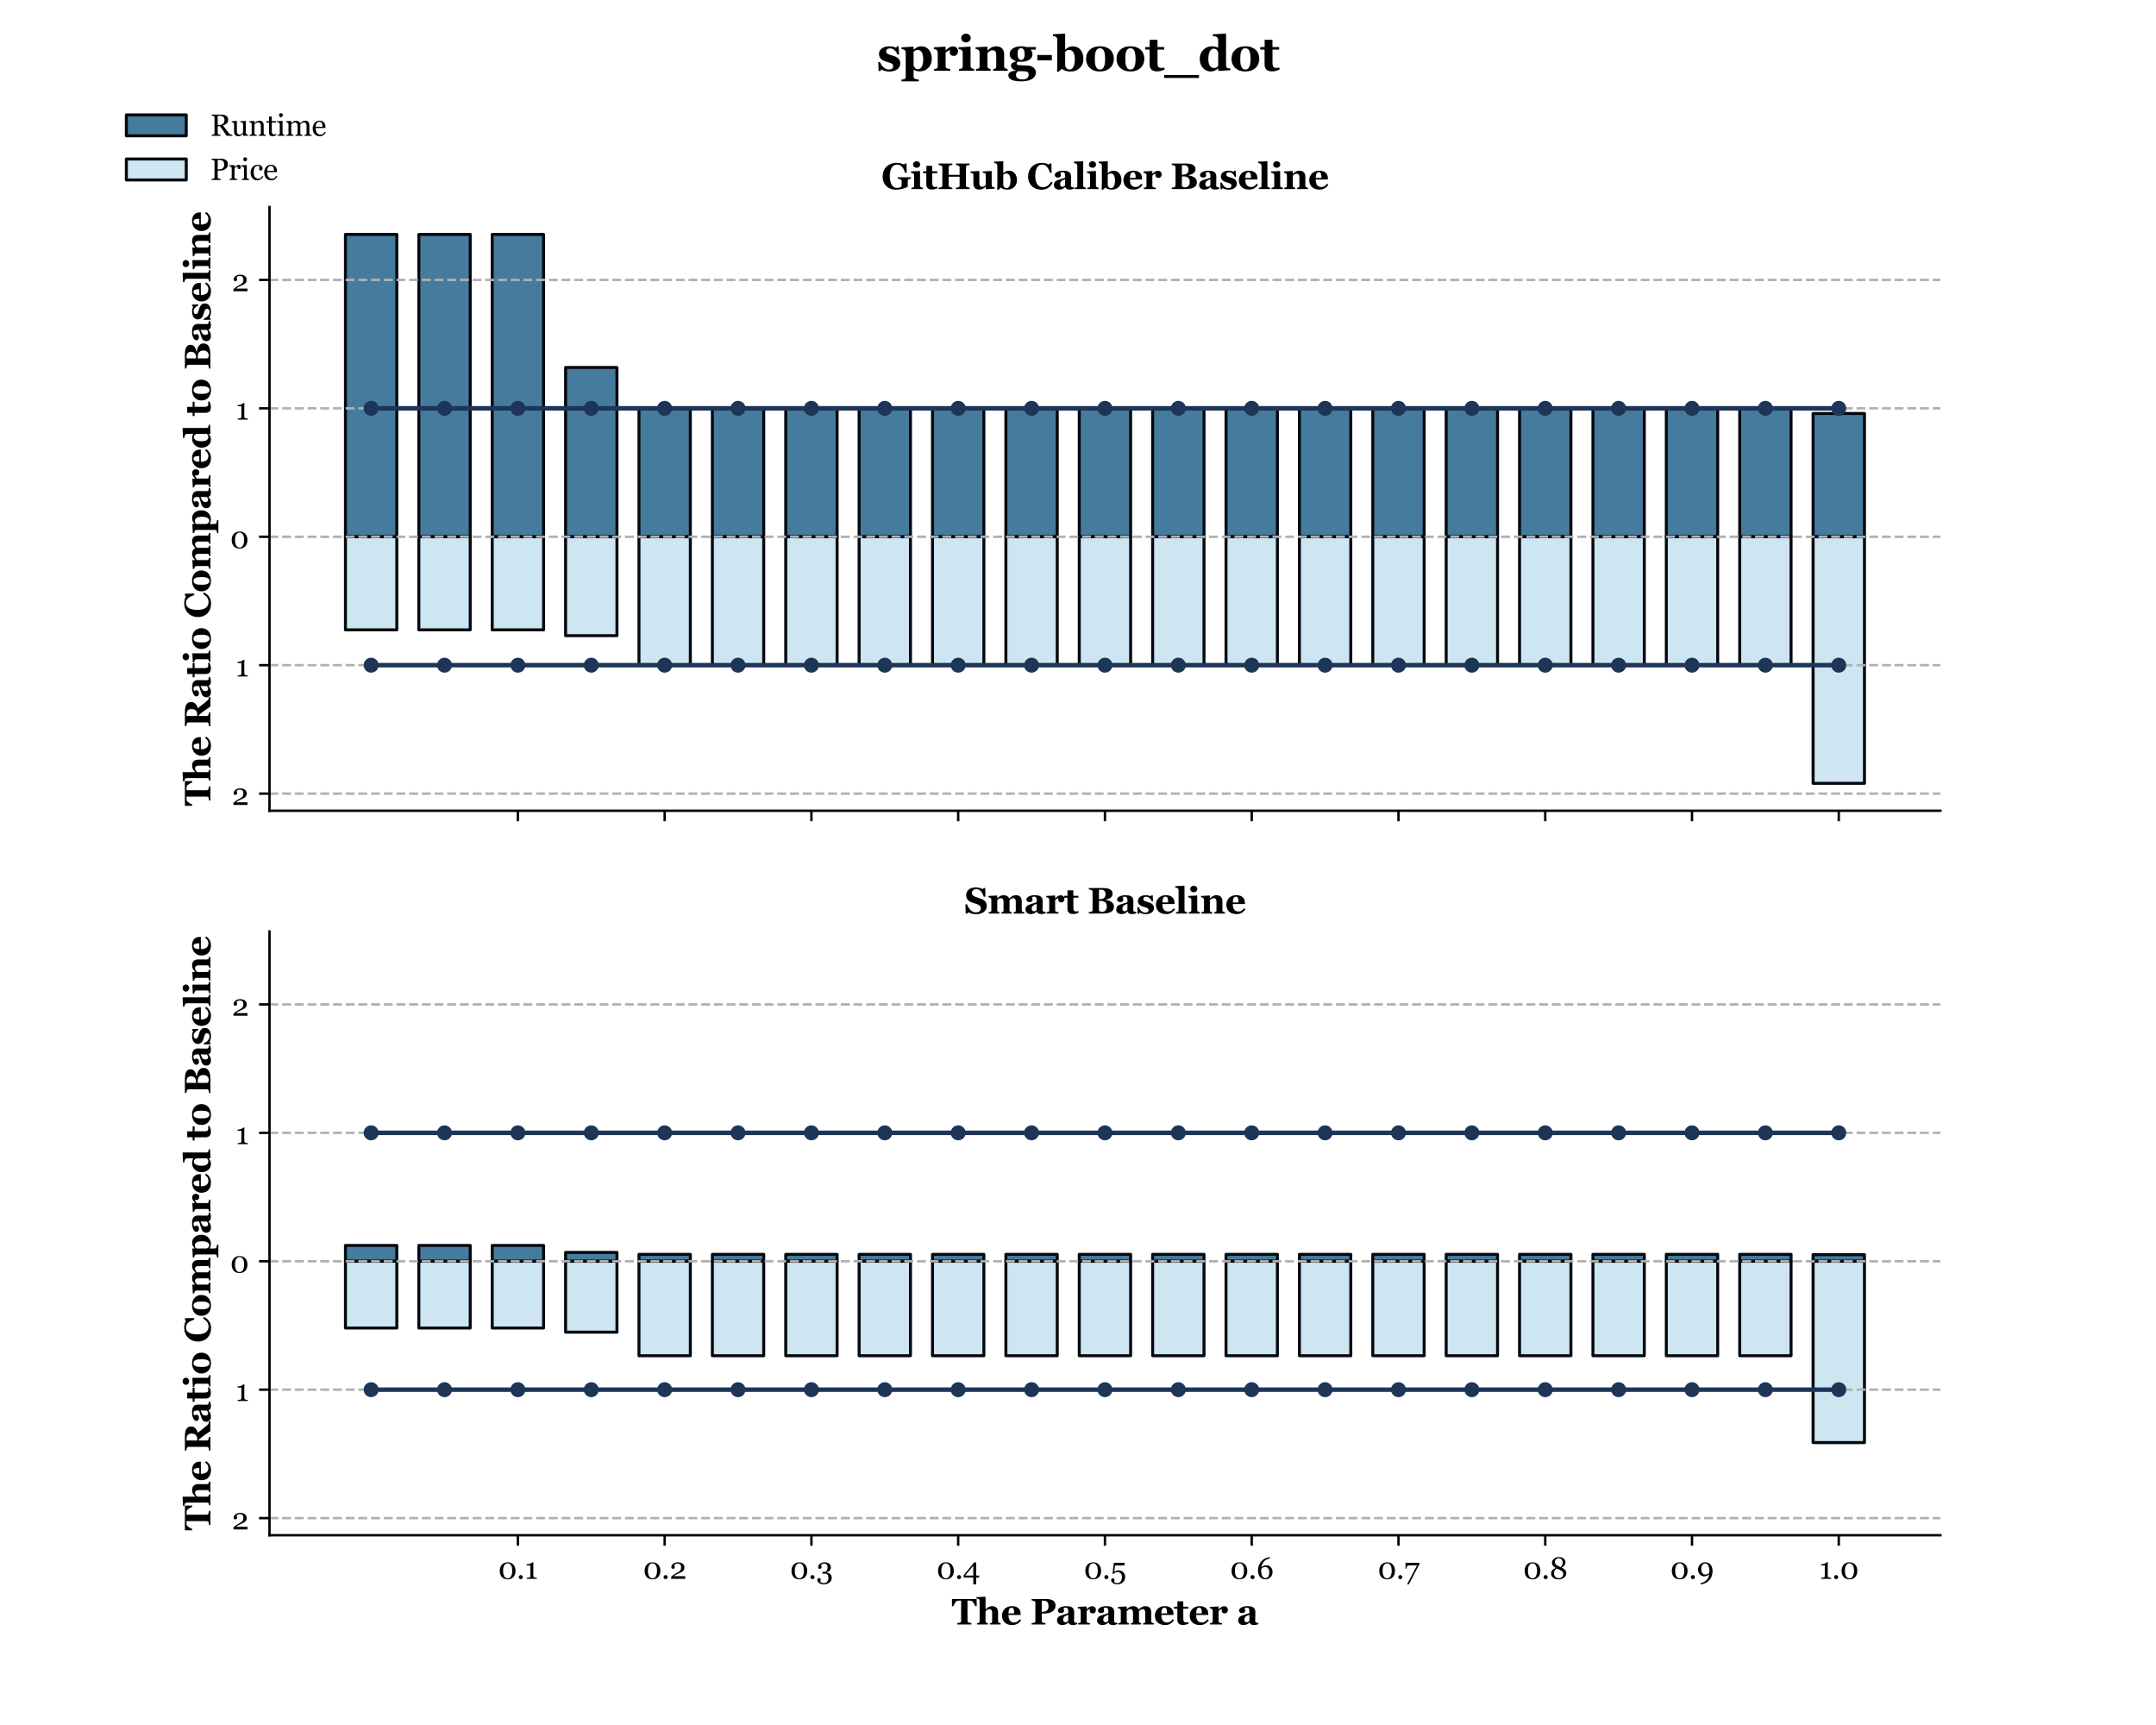 <?xml version="1.0" encoding="utf-8" standalone="no"?>
<!DOCTYPE svg PUBLIC "-//W3C//DTD SVG 1.1//EN"
  "http://www.w3.org/Graphics/SVG/1.1/DTD/svg11.dtd">
<svg xmlns:xlink="http://www.w3.org/1999/xlink" width="720pt" height="576pt" viewBox="0 0 720 576" xmlns="http://www.w3.org/2000/svg" version="1.1">
 <defs>
  <style type="text/css">*{stroke-linejoin: round; stroke-linecap: butt}</style>
 </defs>
 <g id="figure_1">
  <g id="patch_1">
   <path d="M 0 576 
L 720 576 
L 720 0 
L 0 0 
z
" style="fill: #ffffff"/>
  </g>
  <g id="axes_1">
   <g id="patch_2">
    <path d="M 90 270.72 
L 648 270.72 
L 648 69.12 
L 90 69.12 
z
" style="fill: #ffffff"/>
   </g>
   <g id="patch_3">
    <path d="M 115.364 179.23 
L 132.518 179.23 
L 132.518 78.284 
L 115.364 78.284 
z
" clip-path="url(#pc55b83b391)" style="fill: #457b9d; stroke: #04080f; stroke-linejoin: miter"/>
   </g>
   <g id="patch_4">
    <path d="M 139.87 179.23 
L 157.024 179.23 
L 157.024 78.284 
L 139.87 78.284 
z
" clip-path="url(#pc55b83b391)" style="fill: #457b9d; stroke: #04080f; stroke-linejoin: miter"/>
   </g>
   <g id="patch_5">
    <path d="M 164.375 179.23 
L 181.53 179.23 
L 181.53 78.284 
L 164.375 78.284 
z
" clip-path="url(#pc55b83b391)" style="fill: #457b9d; stroke: #04080f; stroke-linejoin: miter"/>
   </g>
   <g id="patch_6">
    <path d="M 188.881 179.23 
L 206.036 179.23 
L 206.036 122.706 
L 188.881 122.706 
z
" clip-path="url(#pc55b83b391)" style="fill: #457b9d; stroke: #04080f; stroke-linejoin: miter"/>
   </g>
   <g id="patch_7">
    <path d="M 213.387 179.23 
L 230.542 179.23 
L 230.542 136.348 
L 213.387 136.348 
z
" clip-path="url(#pc55b83b391)" style="fill: #457b9d; stroke: #04080f; stroke-linejoin: miter"/>
   </g>
   <g id="patch_8">
    <path d="M 237.893 179.23 
L 255.047 179.23 
L 255.047 136.348 
L 237.893 136.348 
z
" clip-path="url(#pc55b83b391)" style="fill: #457b9d; stroke: #04080f; stroke-linejoin: miter"/>
   </g>
   <g id="patch_9">
    <path d="M 262.399 179.23 
L 279.553 179.23 
L 279.553 136.348 
L 262.399 136.348 
z
" clip-path="url(#pc55b83b391)" style="fill: #457b9d; stroke: #04080f; stroke-linejoin: miter"/>
   </g>
   <g id="patch_10">
    <path d="M 286.905 179.23 
L 304.059 179.23 
L 304.059 136.348 
L 286.905 136.348 
z
" clip-path="url(#pc55b83b391)" style="fill: #457b9d; stroke: #04080f; stroke-linejoin: miter"/>
   </g>
   <g id="patch_11">
    <path d="M 311.411 179.23 
L 328.565 179.23 
L 328.565 136.348 
L 311.411 136.348 
z
" clip-path="url(#pc55b83b391)" style="fill: #457b9d; stroke: #04080f; stroke-linejoin: miter"/>
   </g>
   <g id="patch_12">
    <path d="M 335.917 179.23 
L 353.071 179.23 
L 353.071 136.348 
L 335.917 136.348 
z
" clip-path="url(#pc55b83b391)" style="fill: #457b9d; stroke: #04080f; stroke-linejoin: miter"/>
   </g>
   <g id="patch_13">
    <path d="M 360.423 179.23 
L 377.577 179.23 
L 377.577 136.348 
L 360.423 136.348 
z
" clip-path="url(#pc55b83b391)" style="fill: #457b9d; stroke: #04080f; stroke-linejoin: miter"/>
   </g>
   <g id="patch_14">
    <path d="M 384.929 179.23 
L 402.083 179.23 
L 402.083 136.348 
L 384.929 136.348 
z
" clip-path="url(#pc55b83b391)" style="fill: #457b9d; stroke: #04080f; stroke-linejoin: miter"/>
   </g>
   <g id="patch_15">
    <path d="M 409.435 179.23 
L 426.589 179.23 
L 426.589 136.348 
L 409.435 136.348 
z
" clip-path="url(#pc55b83b391)" style="fill: #457b9d; stroke: #04080f; stroke-linejoin: miter"/>
   </g>
   <g id="patch_16">
    <path d="M 433.941 179.23 
L 451.095 179.23 
L 451.095 136.348 
L 433.941 136.348 
z
" clip-path="url(#pc55b83b391)" style="fill: #457b9d; stroke: #04080f; stroke-linejoin: miter"/>
   </g>
   <g id="patch_17">
    <path d="M 458.447 179.23 
L 475.601 179.23 
L 475.601 136.348 
L 458.447 136.348 
z
" clip-path="url(#pc55b83b391)" style="fill: #457b9d; stroke: #04080f; stroke-linejoin: miter"/>
   </g>
   <g id="patch_18">
    <path d="M 482.953 179.23 
L 500.107 179.23 
L 500.107 136.348 
L 482.953 136.348 
z
" clip-path="url(#pc55b83b391)" style="fill: #457b9d; stroke: #04080f; stroke-linejoin: miter"/>
   </g>
   <g id="patch_19">
    <path d="M 507.458 179.23 
L 524.613 179.23 
L 524.613 136.348 
L 507.458 136.348 
z
" clip-path="url(#pc55b83b391)" style="fill: #457b9d; stroke: #04080f; stroke-linejoin: miter"/>
   </g>
   <g id="patch_20">
    <path d="M 531.964 179.23 
L 549.119 179.23 
L 549.119 136.348 
L 531.964 136.348 
z
" clip-path="url(#pc55b83b391)" style="fill: #457b9d; stroke: #04080f; stroke-linejoin: miter"/>
   </g>
   <g id="patch_21">
    <path d="M 556.47 179.23 
L 573.625 179.23 
L 573.625 136.348 
L 556.47 136.348 
z
" clip-path="url(#pc55b83b391)" style="fill: #457b9d; stroke: #04080f; stroke-linejoin: miter"/>
   </g>
   <g id="patch_22">
    <path d="M 580.976 179.23 
L 598.13 179.23 
L 598.13 136.348 
L 580.976 136.348 
z
" clip-path="url(#pc55b83b391)" style="fill: #457b9d; stroke: #04080f; stroke-linejoin: miter"/>
   </g>
   <g id="patch_23">
    <path d="M 605.482 179.23 
L 622.636 179.23 
L 622.636 138.067 
L 605.482 138.067 
z
" clip-path="url(#pc55b83b391)" style="fill: #457b9d; stroke: #04080f; stroke-linejoin: miter"/>
   </g>
   <g id="patch_24">
    <path d="M 115.364 179.23 
L 132.518 179.23 
L 132.518 210.323 
L 115.364 210.323 
z
" clip-path="url(#pc55b83b391)" style="fill: #cee5f2; stroke: #04080f; stroke-linejoin: miter"/>
   </g>
   <g id="patch_25">
    <path d="M 139.87 179.23 
L 157.024 179.23 
L 157.024 210.323 
L 139.87 210.323 
z
" clip-path="url(#pc55b83b391)" style="fill: #cee5f2; stroke: #04080f; stroke-linejoin: miter"/>
   </g>
   <g id="patch_26">
    <path d="M 164.375 179.23 
L 181.53 179.23 
L 181.53 210.323 
L 164.375 210.323 
z
" clip-path="url(#pc55b83b391)" style="fill: #cee5f2; stroke: #04080f; stroke-linejoin: miter"/>
   </g>
   <g id="patch_27">
    <path d="M 188.881 179.23 
L 206.036 179.23 
L 206.036 212.263 
L 188.881 212.263 
z
" clip-path="url(#pc55b83b391)" style="fill: #cee5f2; stroke: #04080f; stroke-linejoin: miter"/>
   </g>
   <g id="patch_28">
    <path d="M 213.387 179.23 
L 230.542 179.23 
L 230.542 222.112 
L 213.387 222.112 
z
" clip-path="url(#pc55b83b391)" style="fill: #cee5f2; stroke: #04080f; stroke-linejoin: miter"/>
   </g>
   <g id="patch_29">
    <path d="M 237.893 179.23 
L 255.047 179.23 
L 255.047 222.112 
L 237.893 222.112 
z
" clip-path="url(#pc55b83b391)" style="fill: #cee5f2; stroke: #04080f; stroke-linejoin: miter"/>
   </g>
   <g id="patch_30">
    <path d="M 262.399 179.23 
L 279.553 179.23 
L 279.553 222.112 
L 262.399 222.112 
z
" clip-path="url(#pc55b83b391)" style="fill: #cee5f2; stroke: #04080f; stroke-linejoin: miter"/>
   </g>
   <g id="patch_31">
    <path d="M 286.905 179.23 
L 304.059 179.23 
L 304.059 222.112 
L 286.905 222.112 
z
" clip-path="url(#pc55b83b391)" style="fill: #cee5f2; stroke: #04080f; stroke-linejoin: miter"/>
   </g>
   <g id="patch_32">
    <path d="M 311.411 179.23 
L 328.565 179.23 
L 328.565 222.112 
L 311.411 222.112 
z
" clip-path="url(#pc55b83b391)" style="fill: #cee5f2; stroke: #04080f; stroke-linejoin: miter"/>
   </g>
   <g id="patch_33">
    <path d="M 335.917 179.23 
L 353.071 179.23 
L 353.071 222.112 
L 335.917 222.112 
z
" clip-path="url(#pc55b83b391)" style="fill: #cee5f2; stroke: #04080f; stroke-linejoin: miter"/>
   </g>
   <g id="patch_34">
    <path d="M 360.423 179.23 
L 377.577 179.23 
L 377.577 222.112 
L 360.423 222.112 
z
" clip-path="url(#pc55b83b391)" style="fill: #cee5f2; stroke: #04080f; stroke-linejoin: miter"/>
   </g>
   <g id="patch_35">
    <path d="M 384.929 179.23 
L 402.083 179.23 
L 402.083 222.112 
L 384.929 222.112 
z
" clip-path="url(#pc55b83b391)" style="fill: #cee5f2; stroke: #04080f; stroke-linejoin: miter"/>
   </g>
   <g id="patch_36">
    <path d="M 409.435 179.23 
L 426.589 179.23 
L 426.589 222.112 
L 409.435 222.112 
z
" clip-path="url(#pc55b83b391)" style="fill: #cee5f2; stroke: #04080f; stroke-linejoin: miter"/>
   </g>
   <g id="patch_37">
    <path d="M 433.941 179.23 
L 451.095 179.23 
L 451.095 222.112 
L 433.941 222.112 
z
" clip-path="url(#pc55b83b391)" style="fill: #cee5f2; stroke: #04080f; stroke-linejoin: miter"/>
   </g>
   <g id="patch_38">
    <path d="M 458.447 179.23 
L 475.601 179.23 
L 475.601 222.112 
L 458.447 222.112 
z
" clip-path="url(#pc55b83b391)" style="fill: #cee5f2; stroke: #04080f; stroke-linejoin: miter"/>
   </g>
   <g id="patch_39">
    <path d="M 482.953 179.23 
L 500.107 179.23 
L 500.107 222.112 
L 482.953 222.112 
z
" clip-path="url(#pc55b83b391)" style="fill: #cee5f2; stroke: #04080f; stroke-linejoin: miter"/>
   </g>
   <g id="patch_40">
    <path d="M 507.458 179.23 
L 524.613 179.23 
L 524.613 222.112 
L 507.458 222.112 
z
" clip-path="url(#pc55b83b391)" style="fill: #cee5f2; stroke: #04080f; stroke-linejoin: miter"/>
   </g>
   <g id="patch_41">
    <path d="M 531.964 179.23 
L 549.119 179.23 
L 549.119 222.112 
L 531.964 222.112 
z
" clip-path="url(#pc55b83b391)" style="fill: #cee5f2; stroke: #04080f; stroke-linejoin: miter"/>
   </g>
   <g id="patch_42">
    <path d="M 556.47 179.23 
L 573.625 179.23 
L 573.625 222.112 
L 556.47 222.112 
z
" clip-path="url(#pc55b83b391)" style="fill: #cee5f2; stroke: #04080f; stroke-linejoin: miter"/>
   </g>
   <g id="patch_43">
    <path d="M 580.976 179.23 
L 598.13 179.23 
L 598.13 222.112 
L 580.976 222.112 
z
" clip-path="url(#pc55b83b391)" style="fill: #cee5f2; stroke: #04080f; stroke-linejoin: miter"/>
   </g>
   <g id="patch_44">
    <path d="M 605.482 179.23 
L 622.636 179.23 
L 622.636 261.556 
L 605.482 261.556 
z
" clip-path="url(#pc55b83b391)" style="fill: #cee5f2; stroke: #04080f; stroke-linejoin: miter"/>
   </g>
   <g id="matplotlib.axis_1">
    <g id="xtick_1">
     <g id="line2d_1">
      <defs>
       <path id="m121c8bc244" d="M 0 0 
L 0 3.5 
" style="stroke: #000000; stroke-width: 0.8"/>
      </defs>
      <g>
       <use xlink:href="#m121c8bc244" x="172.953" y="270.72" style="stroke: #000000; stroke-width: 0.8"/>
      </g>
     </g>
    </g>
    <g id="xtick_2">
     <g id="line2d_2">
      <g>
       <use xlink:href="#m121c8bc244" x="221.964" y="270.72" style="stroke: #000000; stroke-width: 0.8"/>
      </g>
     </g>
    </g>
    <g id="xtick_3">
     <g id="line2d_3">
      <g>
       <use xlink:href="#m121c8bc244" x="270.976" y="270.72" style="stroke: #000000; stroke-width: 0.8"/>
      </g>
     </g>
    </g>
    <g id="xtick_4">
     <g id="line2d_4">
      <g>
       <use xlink:href="#m121c8bc244" x="319.988" y="270.72" style="stroke: #000000; stroke-width: 0.8"/>
      </g>
     </g>
    </g>
    <g id="xtick_5">
     <g id="line2d_5">
      <g>
       <use xlink:href="#m121c8bc244" x="369" y="270.72" style="stroke: #000000; stroke-width: 0.8"/>
      </g>
     </g>
    </g>
    <g id="xtick_6">
     <g id="line2d_6">
      <g>
       <use xlink:href="#m121c8bc244" x="418.012" y="270.72" style="stroke: #000000; stroke-width: 0.8"/>
      </g>
     </g>
    </g>
    <g id="xtick_7">
     <g id="line2d_7">
      <g>
       <use xlink:href="#m121c8bc244" x="467.024" y="270.72" style="stroke: #000000; stroke-width: 0.8"/>
      </g>
     </g>
    </g>
    <g id="xtick_8">
     <g id="line2d_8">
      <g>
       <use xlink:href="#m121c8bc244" x="516.036" y="270.72" style="stroke: #000000; stroke-width: 0.8"/>
      </g>
     </g>
    </g>
    <g id="xtick_9">
     <g id="line2d_9">
      <g>
       <use xlink:href="#m121c8bc244" x="565.047" y="270.72" style="stroke: #000000; stroke-width: 0.8"/>
      </g>
     </g>
    </g>
    <g id="xtick_10">
     <g id="line2d_10">
      <g>
       <use xlink:href="#m121c8bc244" x="614.059" y="270.72" style="stroke: #000000; stroke-width: 0.8"/>
      </g>
     </g>
    </g>
   </g>
   <g id="matplotlib.axis_2">
    <g id="ytick_1">
     <g id="line2d_11">
      <path d="M 90 93.466 
L 648 93.466 
" clip-path="url(#pc55b83b391)" style="fill: none; stroke-dasharray: 2.96,1.28; stroke-dashoffset: 0; stroke: #b0b0b0; stroke-width: 0.8"/>
     </g>
     <g id="line2d_12">
      <defs>
       <path id="m5a7c568711" d="M 0 0 
L -3.5 0 
" style="stroke: #000000; stroke-width: 0.8"/>
      </defs>
      <g>
       <use xlink:href="#m5a7c568711" x="90" y="93.466" style="stroke: #000000; stroke-width: 0.8"/>
      </g>
     </g>
     <g id="text_1">
      <!-- 2 -->
      <g transform="translate(77.414 97.245) scale(0.1 -0.1)">
       <defs>
        <path id="Georgia-32" d="M 3272 0 
L 344 0 
L 344 425 
Q 428 522 578 642 
Q 728 763 934 903 
Q 1059 988 1234 1088 
Q 1409 1188 1631 1306 
Q 1878 1438 2011 1538 
Q 2144 1638 2253 1784 
Q 2325 1881 2369 2026 
Q 2413 2172 2413 2441 
Q 2413 2831 2203 3014 
Q 1994 3197 1666 3197 
Q 1463 3197 1281 3117 
Q 1100 3038 1009 2897 
Q 1031 2797 1064 2659 
Q 1097 2522 1097 2391 
Q 1097 2272 998 2180 
Q 900 2088 706 2088 
Q 550 2088 465 2195 
Q 381 2303 381 2484 
Q 381 2653 475 2823 
Q 569 2994 744 3138 
Q 916 3278 1169 3365 
Q 1422 3453 1716 3453 
Q 2356 3453 2732 3167 
Q 3109 2881 3109 2403 
Q 3109 2175 3042 1987 
Q 2975 1800 2825 1656 
Q 2659 1497 2437 1383 
Q 2216 1269 1759 1066 
Q 1488 944 1253 811 
Q 1019 678 869 553 
L 3272 553 
L 3272 0 
z
" transform="scale(0.016)"/>
       </defs>
       <use xlink:href="#Georgia-32"/>
      </g>
     </g>
    </g>
    <g id="ytick_2">
     <g id="line2d_13">
      <path d="M 90 136.348 
L 648 136.348 
" clip-path="url(#pc55b83b391)" style="fill: none; stroke-dasharray: 2.96,1.28; stroke-dashoffset: 0; stroke: #b0b0b0; stroke-width: 0.8"/>
     </g>
     <g id="line2d_14">
      <g>
       <use xlink:href="#m5a7c568711" x="90" y="136.348" style="stroke: #000000; stroke-width: 0.8"/>
      </g>
     </g>
     <g id="text_2">
      <!-- 1 -->
      <g transform="translate(78.703 140.127) scale(0.1 -0.1)">
       <defs>
        <path id="Georgia-31" d="M 2528 0 
L 422 0 
L 422 222 
Q 516 228 714 248 
Q 913 269 988 291 
Q 1084 322 1136 392 
Q 1188 463 1188 603 
L 1188 2797 
L 409 2797 
L 409 3059 
L 581 3059 
Q 919 3059 1186 3184 
Q 1453 3309 1569 3453 
L 1828 3453 
Q 1819 3250 1809 2978 
Q 1800 2706 1800 2491 
L 1800 638 
Q 1800 528 1848 442 
Q 1897 356 1988 316 
Q 2069 281 2253 253 
Q 2438 225 2528 222 
L 2528 0 
z
" transform="scale(0.016)"/>
       </defs>
       <use xlink:href="#Georgia-31"/>
      </g>
     </g>
    </g>
    <g id="ytick_3">
     <g id="line2d_15">
      <path d="M 90 179.23 
L 648 179.23 
" clip-path="url(#pc55b83b391)" style="fill: none; stroke-dasharray: 2.96,1.28; stroke-dashoffset: 0; stroke: #b0b0b0; stroke-width: 0.8"/>
     </g>
     <g id="line2d_16">
      <g>
       <use xlink:href="#m5a7c568711" x="90" y="179.23" style="stroke: #000000; stroke-width: 0.8"/>
      </g>
     </g>
     <g id="text_3">
      <!-- 0 -->
      <g transform="translate(76.862 183.01) scale(0.1 -0.1)">
       <defs>
        <path id="Georgia-30" d="M 3209 2919 
Q 3409 2678 3507 2354 
Q 3606 2031 3606 1678 
Q 3606 1253 3484 917 
Q 3363 581 3150 359 
Q 2931 131 2631 15 
Q 2331 -100 1963 -100 
Q 1559 -100 1243 34 
Q 928 169 731 403 
Q 525 647 423 973 
Q 322 1300 322 1678 
Q 322 2050 420 2362 
Q 519 2675 728 2928 
Q 928 3172 1243 3312 
Q 1559 3453 1966 3453 
Q 2394 3453 2700 3309 
Q 3006 3166 3209 2919 
z
M 2916 1678 
Q 2916 2422 2661 2831 
Q 2406 3241 1969 3241 
Q 1525 3241 1269 2831 
Q 1013 2422 1013 1678 
Q 1013 972 1258 542 
Q 1503 113 1963 113 
Q 2422 113 2669 542 
Q 2916 972 2916 1678 
z
" transform="scale(0.016)"/>
       </defs>
       <use xlink:href="#Georgia-30"/>
      </g>
     </g>
    </g>
    <g id="ytick_4">
     <g id="line2d_17">
      <path d="M 90 222.112 
L 648 222.112 
" clip-path="url(#pc55b83b391)" style="fill: none; stroke-dasharray: 2.96,1.28; stroke-dashoffset: 0; stroke: #b0b0b0; stroke-width: 0.8"/>
     </g>
     <g id="line2d_18">
      <g>
       <use xlink:href="#m5a7c568711" x="90" y="222.112" style="stroke: #000000; stroke-width: 0.8"/>
      </g>
     </g>
     <g id="text_4">
      <!-- 1 -->
      <g transform="translate(78.703 225.892) scale(0.1 -0.1)">
       <use xlink:href="#Georgia-31"/>
      </g>
     </g>
    </g>
    <g id="ytick_5">
     <g id="line2d_19">
      <path d="M 90 264.994 
L 648 264.994 
" clip-path="url(#pc55b83b391)" style="fill: none; stroke-dasharray: 2.96,1.28; stroke-dashoffset: 0; stroke: #b0b0b0; stroke-width: 0.8"/>
     </g>
     <g id="line2d_20">
      <g>
       <use xlink:href="#m5a7c568711" x="90" y="264.994" style="stroke: #000000; stroke-width: 0.8"/>
      </g>
     </g>
     <g id="text_5">
      <!-- 2 -->
      <g transform="translate(77.414 268.774) scale(0.1 -0.1)">
       <use xlink:href="#Georgia-32"/>
      </g>
     </g>
    </g>
    <g id="text_6">
     <!-- The Ratio Compared to Baseline -->
     <g transform="translate(70.26 269.138) rotate(-90) scale(0.12 -0.12)">
      <defs>
       <path id="Georgia-Bold-54" d="M 4338 3166 
L 4097 3166 
Q 4000 3450 3786 3775 
Q 3572 4100 3391 4125 
Q 3291 4138 3144 4147 
Q 2997 4156 2891 4156 
L 2744 4156 
L 2744 678 
Q 2744 566 2784 480 
Q 2825 394 2944 344 
Q 3016 316 3167 286 
Q 3319 256 3425 244 
L 3425 0 
L 953 0 
L 953 244 
Q 1044 253 1208 270 
Q 1372 288 1431 313 
Q 1553 363 1593 447 
Q 1634 531 1634 647 
L 1634 4156 
L 1488 4156 
Q 1381 4156 1234 4147 
Q 1088 4138 988 4125 
Q 806 4100 592 3775 
Q 378 3450 281 3166 
L 41 3166 
L 41 4434 
L 4338 4434 
L 4338 3166 
z
" transform="scale(0.016)"/>
       <path id="Georgia-Bold-68" d="M 4244 0 
L 2363 0 
L 2363 228 
Q 2425 234 2509 243 
Q 2594 253 2634 275 
Q 2700 309 2726 375 
Q 2753 441 2753 569 
L 2753 2031 
Q 2753 2353 2633 2512 
Q 2513 2672 2291 2672 
Q 2166 2672 2058 2634 
Q 1950 2597 1847 2525 
Q 1756 2463 1701 2397 
Q 1647 2331 1609 2281 
L 1609 603 
Q 1609 488 1637 420 
Q 1666 353 1744 309 
Q 1791 281 1867 259 
Q 1944 238 2016 228 
L 2016 0 
L 116 0 
L 116 228 
Q 197 234 273 243 
Q 350 253 409 275 
Q 509 313 545 383 
Q 581 453 581 569 
L 581 4053 
Q 581 4153 534 4265 
Q 488 4378 403 4434 
Q 341 4475 222 4498 
Q 103 4522 9 4528 
L 9 4756 
L 1563 4838 
L 1609 4788 
L 1609 2638 
L 1622 2638 
Q 1741 2744 1836 2830 
Q 1931 2916 2069 3003 
Q 2184 3078 2370 3131 
Q 2556 3184 2772 3184 
Q 3278 3184 3533 2893 
Q 3788 2603 3788 2128 
L 3788 597 
Q 3788 481 3822 412 
Q 3856 344 3950 303 
Q 4006 278 4075 259 
Q 4144 241 4244 228 
L 4244 0 
z
" transform="scale(0.016)"/>
       <path id="Georgia-Bold-65" d="M 3541 747 
Q 3431 569 3276 411 
Q 3122 253 2925 141 
Q 2716 22 2502 -39 
Q 2288 -100 2009 -100 
Q 1547 -100 1211 31 
Q 875 163 656 384 
Q 438 606 330 907 
Q 222 1209 222 1563 
Q 222 1881 339 2173 
Q 456 2466 672 2694 
Q 884 2916 1207 3053 
Q 1531 3191 1931 3191 
Q 2369 3191 2650 3084 
Q 2931 2978 3116 2791 
Q 3294 2613 3375 2370 
Q 3456 2128 3456 1863 
L 3456 1659 
L 1344 1659 
Q 1344 1019 1591 684 
Q 1838 350 2375 350 
Q 2669 350 2903 511 
Q 3138 672 3303 919 
L 3541 747 
z
M 2347 1934 
Q 2347 2122 2328 2319 
Q 2309 2516 2263 2641 
Q 2209 2788 2117 2863 
Q 2025 2938 1884 2938 
Q 1644 2938 1500 2694 
Q 1356 2450 1344 1922 
L 2347 1934 
z
" transform="scale(0.016)"/>
       <path id="Georgia-Bold-20" transform="scale(0.016)"/>
       <path id="Georgia-Bold-52" d="M 5306 0 
L 3606 0 
Q 3166 675 2873 1075 
Q 2581 1475 2147 2000 
L 1975 2000 
L 1975 653 
Q 1975 541 2017 462 
Q 2059 384 2178 331 
Q 2238 306 2364 279 
Q 2491 253 2581 244 
L 2581 0 
L 216 0 
L 216 244 
Q 306 253 454 270 
Q 603 288 666 313 
Q 784 363 825 439 
Q 866 516 866 634 
L 866 3763 
Q 866 3875 831 3950 
Q 797 4025 666 4081 
Q 566 4122 430 4150 
Q 294 4178 216 4191 
L 216 4434 
L 2703 4434 
Q 3538 4434 3970 4173 
Q 4403 3913 4403 3384 
Q 4403 2919 4136 2636 
Q 3869 2353 3322 2194 
Q 3534 1919 3817 1556 
Q 4100 1194 4406 816 
Q 4503 694 4670 517 
Q 4838 341 4966 300 
Q 5038 278 5148 262 
Q 5259 247 5306 244 
L 5306 0 
z
M 3178 3297 
Q 3178 3741 2929 3945 
Q 2681 4150 2222 4150 
L 1975 4150 
L 1975 2294 
L 2213 2294 
Q 2672 2294 2925 2534 
Q 3178 2775 3178 3297 
z
" transform="scale(0.016)"/>
       <path id="Georgia-Bold-61" d="M 3753 66 
Q 3616 6 3428 -44 
Q 3241 -94 3031 -94 
Q 2647 -94 2465 20 
Q 2284 134 2219 347 
L 2200 347 
Q 2094 241 1995 166 
Q 1897 91 1784 38 
Q 1638 -31 1502 -64 
Q 1366 -97 1122 -97 
Q 759 -97 503 117 
Q 247 331 247 684 
Q 247 888 303 1030 
Q 359 1172 463 1281 
Q 556 1381 679 1447 
Q 803 1513 950 1569 
Q 1231 1672 1625 1783 
Q 2019 1894 2200 1981 
L 2200 2281 
Q 2200 2359 2187 2487 
Q 2175 2616 2134 2703 
Q 2091 2803 1997 2872 
Q 1903 2941 1750 2941 
Q 1613 2941 1520 2902 
Q 1428 2863 1372 2822 
Q 1381 2759 1425 2631 
Q 1469 2503 1469 2384 
Q 1469 2331 1441 2251 
Q 1413 2172 1359 2125 
Q 1288 2063 1198 2028 
Q 1109 1994 925 1994 
Q 663 1994 528 2120 
Q 394 2247 394 2450 
Q 394 2625 533 2764 
Q 672 2903 872 2994 
Q 1069 3088 1325 3139 
Q 1581 3191 1800 3191 
Q 2103 3191 2356 3155 
Q 2609 3119 2813 3006 
Q 3006 2897 3120 2689 
Q 3234 2481 3234 2147 
Q 3234 1794 3220 1309 
Q 3206 825 3206 672 
Q 3206 531 3248 450 
Q 3291 369 3378 328 
Q 3431 303 3545 298 
Q 3659 294 3753 294 
L 3753 66 
z
M 2200 1694 
Q 2025 1634 1853 1557 
Q 1681 1481 1572 1397 
Q 1456 1309 1390 1173 
Q 1325 1038 1325 853 
Q 1325 609 1436 500 
Q 1547 391 1709 391 
Q 1881 391 1992 461 
Q 2103 531 2188 634 
L 2200 1694 
z
" transform="scale(0.016)"/>
       <path id="Georgia-Bold-74" d="M 2506 144 
Q 2306 56 2078 -14 
Q 1850 -84 1522 -84 
Q 1034 -84 798 153 
Q 563 391 563 831 
L 563 2750 
L 0 2750 
L 0 3088 
L 575 3088 
L 575 4034 
L 1591 4034 
L 1591 3088 
L 2466 3088 
L 2466 2750 
L 1597 2750 
L 1597 1038 
Q 1597 672 1698 519 
Q 1800 366 2063 366 
Q 2147 366 2297 378 
Q 2447 391 2506 406 
L 2506 144 
z
" transform="scale(0.016)"/>
       <path id="Georgia-Bold-69" d="M 2156 0 
L 181 0 
L 181 228 
Q 263 234 341 243 
Q 419 253 475 275 
Q 575 313 615 383 
Q 656 453 656 569 
L 656 2388 
Q 656 2497 606 2580 
Q 556 2663 481 2713 
Q 425 2750 311 2784 
Q 197 2819 103 2828 
L 103 3056 
L 1634 3138 
L 1681 3091 
L 1681 609 
Q 1681 500 1728 423 
Q 1775 347 1863 309 
Q 1925 281 2000 259 
Q 2075 238 2156 228 
L 2156 0 
z
M 1700 4263 
Q 1700 4025 1517 3858 
Q 1334 3691 1084 3691 
Q 831 3691 648 3858 
Q 466 4025 466 4263 
Q 466 4500 648 4669 
Q 831 4838 1084 4838 
Q 1338 4838 1519 4669 
Q 1700 4500 1700 4263 
z
" transform="scale(0.016)"/>
       <path id="Georgia-Bold-6f" d="M 3372 2731 
Q 3603 2516 3725 2216 
Q 3847 1916 3847 1566 
Q 3847 1219 3726 911 
Q 3606 603 3375 384 
Q 3128 150 2786 25 
Q 2444 -100 2003 -100 
Q 1622 -100 1301 9 
Q 981 119 734 338 
Q 497 547 359 855 
Q 222 1163 222 1544 
Q 222 1919 342 2211 
Q 463 2503 703 2731 
Q 934 2950 1273 3070 
Q 1613 3191 2031 3191 
Q 2469 3191 2801 3070 
Q 3134 2950 3372 2731 
z
M 2572 566 
Q 2641 741 2673 991 
Q 2706 1241 2706 1572 
Q 2706 1791 2675 2072 
Q 2644 2353 2581 2516 
Q 2506 2713 2373 2825 
Q 2241 2938 2038 2938 
Q 1816 2938 1683 2816 
Q 1550 2694 1478 2500 
Q 1413 2322 1388 2083 
Q 1363 1844 1363 1584 
Q 1363 1244 1384 1020 
Q 1406 797 1491 572 
Q 1563 378 1697 265 
Q 1831 153 2038 153 
Q 2225 153 2359 258 
Q 2494 363 2572 566 
z
" transform="scale(0.016)"/>
       <path id="Georgia-Bold-43" d="M 2541 -119 
Q 2053 -119 1628 39 
Q 1203 197 888 497 
Q 578 791 400 1223 
Q 222 1656 222 2175 
Q 222 2691 401 3130 
Q 581 3569 906 3891 
Q 1225 4206 1672 4379 
Q 2119 4553 2628 4553 
Q 2997 4553 3300 4464 
Q 3603 4375 3813 4263 
L 4006 4434 
L 4278 4434 
L 4306 2816 
L 4031 2816 
Q 3797 3556 3469 3903 
Q 3141 4250 2669 4250 
Q 2081 4250 1775 3733 
Q 1469 3216 1469 2281 
Q 1469 1753 1573 1379 
Q 1678 1006 1847 778 
Q 2028 541 2275 430 
Q 2522 319 2822 319 
Q 3259 319 3601 556 
Q 3944 794 4225 1275 
L 4494 1113 
Q 4359 838 4187 620 
Q 4016 403 3791 247 
Q 3544 75 3245 -22 
Q 2947 -119 2541 -119 
z
" transform="scale(0.016)"/>
       <path id="Georgia-Bold-6d" d="M 6391 0 
L 4528 0 
L 4528 228 
Q 4597 238 4672 244 
Q 4747 250 4797 275 
Q 4866 306 4884 379 
Q 4903 453 4903 569 
L 4903 2028 
Q 4903 2350 4789 2511 
Q 4675 2672 4463 2672 
Q 4328 2672 4223 2630 
Q 4119 2588 4031 2525 
Q 3941 2459 3891 2393 
Q 3841 2328 3806 2281 
L 3806 603 
Q 3806 491 3832 420 
Q 3859 350 3931 309 
Q 3981 281 4045 259 
Q 4109 238 4181 228 
L 4181 0 
L 2397 0 
L 2397 228 
Q 2456 234 2540 243 
Q 2625 253 2666 275 
Q 2731 309 2751 375 
Q 2772 441 2772 569 
L 2772 2028 
Q 2772 2350 2658 2511 
Q 2544 2672 2331 2672 
Q 2197 2672 2092 2630 
Q 1988 2588 1900 2525 
Q 1809 2459 1759 2393 
Q 1709 2328 1675 2281 
L 1675 603 
Q 1675 494 1703 422 
Q 1731 350 1803 309 
Q 1853 281 1917 259 
Q 1981 238 2053 228 
L 2053 0 
L 181 0 
L 181 228 
Q 263 234 341 243 
Q 419 253 475 275 
Q 575 313 612 383 
Q 650 453 650 569 
L 650 2388 
Q 650 2488 597 2583 
Q 544 2678 469 2731 
Q 413 2769 327 2794 
Q 241 2819 138 2828 
L 138 3056 
L 1628 3138 
L 1675 3091 
L 1675 2650 
L 1688 2650 
Q 1775 2728 1895 2836 
Q 2016 2944 2122 3009 
Q 2238 3084 2419 3134 
Q 2600 3184 2816 3184 
Q 3172 3184 3411 3029 
Q 3650 2875 3750 2619 
L 3778 2619 
Q 3869 2703 4000 2817 
Q 4131 2931 4241 3000 
Q 4363 3078 4552 3131 
Q 4741 3184 4956 3184 
Q 5428 3184 5683 2906 
Q 5938 2628 5938 2116 
L 5938 597 
Q 5938 481 5972 411 
Q 6006 341 6097 303 
Q 6147 281 6220 259 
Q 6294 238 6391 228 
L 6391 0 
z
" transform="scale(0.016)"/>
       <path id="Georgia-Bold-70" d="M 3988 1522 
Q 3988 863 3547 391 
Q 3106 -81 2431 -81 
Q 2131 -81 1943 -20 
Q 1756 41 1634 128 
L 1609 128 
L 1609 -750 
Q 1609 -859 1657 -940 
Q 1706 -1022 1794 -1059 
Q 1878 -1094 2033 -1122 
Q 2188 -1150 2291 -1156 
L 2291 -1388 
L 34 -1388 
L 34 -1156 
Q 113 -1150 231 -1133 
Q 350 -1116 409 -1097 
Q 509 -1063 545 -980 
Q 581 -897 581 -791 
L 581 2406 
Q 572 2509 533 2587 
Q 494 2666 409 2725 
Q 347 2766 244 2792 
Q 141 2819 41 2828 
L 41 3056 
L 1563 3138 
L 1609 3097 
L 1609 2750 
L 1634 2744 
Q 1841 2953 2092 3068 
Q 2344 3184 2591 3184 
Q 3238 3184 3613 2726 
Q 3988 2269 3988 1522 
z
M 2866 1509 
Q 2866 1744 2831 1958 
Q 2797 2172 2709 2341 
Q 2625 2509 2486 2609 
Q 2347 2709 2147 2709 
Q 1944 2709 1822 2639 
Q 1700 2569 1609 2456 
L 1609 684 
Q 1628 622 1681 523 
Q 1734 425 1788 366 
Q 1866 281 1966 240 
Q 2066 200 2184 200 
Q 2494 200 2680 533 
Q 2866 866 2866 1509 
z
" transform="scale(0.016)"/>
       <path id="Georgia-Bold-72" d="M 3294 2528 
Q 3294 2291 3147 2111 
Q 3000 1931 2759 1931 
Q 2531 1931 2373 2047 
Q 2216 2163 2216 2388 
Q 2216 2497 2231 2558 
Q 2247 2619 2259 2672 
Q 2116 2666 1956 2572 
Q 1797 2478 1675 2322 
L 1675 606 
Q 1675 497 1709 425 
Q 1744 353 1825 313 
Q 1894 278 2048 254 
Q 2203 231 2272 228 
L 2272 0 
L 181 0 
L 181 228 
Q 259 234 339 245 
Q 419 256 475 275 
Q 575 309 612 381 
Q 650 453 650 569 
L 650 2388 
Q 650 2500 597 2589 
Q 544 2678 469 2731 
Q 413 2769 327 2794 
Q 241 2819 138 2828 
L 138 3056 
L 1628 3138 
L 1675 3091 
L 1675 2638 
L 1688 2638 
Q 1903 2888 2145 3030 
Q 2388 3172 2650 3172 
Q 2941 3172 3117 2992 
Q 3294 2813 3294 2528 
z
" transform="scale(0.016)"/>
       <path id="Georgia-Bold-64" d="M 4222 66 
L 2681 -25 
L 2634 19 
L 2634 306 
L 2613 313 
Q 2459 147 2198 23 
Q 1938 -100 1672 -100 
Q 1041 -100 631 369 
Q 222 838 222 1581 
Q 222 2241 680 2712 
Q 1138 3184 1788 3184 
Q 2044 3184 2269 3126 
Q 2494 3069 2628 2991 
L 2628 4013 
Q 2628 4128 2581 4229 
Q 2534 4331 2456 4388 
Q 2359 4456 2214 4486 
Q 2069 4516 1922 4528 
L 1922 4756 
L 3609 4838 
L 3656 4788 
L 3656 691 
Q 3656 572 3695 490 
Q 3734 409 3822 363 
Q 3888 328 4014 312 
Q 4141 297 4222 294 
L 4222 66 
z
M 2628 622 
L 2628 2388 
Q 2606 2459 2567 2546 
Q 2528 2634 2459 2713 
Q 2397 2778 2292 2828 
Q 2188 2878 2056 2878 
Q 1744 2878 1544 2525 
Q 1344 2172 1344 1528 
Q 1344 1275 1380 1073 
Q 1416 872 1506 706 
Q 1597 541 1739 447 
Q 1881 353 2081 353 
Q 2272 353 2397 426 
Q 2522 500 2628 622 
z
" transform="scale(0.016)"/>
       <path id="Georgia-Bold-42" d="M 4131 2034 
Q 4331 1897 4456 1689 
Q 4581 1481 4581 1200 
Q 4581 863 4439 630 
Q 4297 397 4031 263 
Q 3750 119 3383 59 
Q 3016 0 2519 0 
L 216 0 
L 216 244 
Q 313 253 459 272 
Q 606 291 666 316 
Q 781 363 823 439 
Q 866 516 866 638 
L 866 3763 
Q 866 3875 831 3950 
Q 797 4025 666 4081 
Q 569 4122 441 4148 
Q 313 4175 216 4191 
L 216 4434 
L 2625 4434 
Q 3534 4434 3937 4184 
Q 4341 3934 4341 3447 
Q 4341 3222 4250 3051 
Q 4159 2881 3991 2756 
Q 3838 2641 3625 2556 
Q 3413 2472 3169 2416 
L 3169 2356 
Q 3413 2331 3675 2248 
Q 3938 2166 4131 2034 
z
M 3125 3369 
Q 3125 3738 2917 3944 
Q 2709 4150 2294 4150 
Q 2234 4150 2139 4145 
Q 2044 4141 1975 4138 
L 1975 2494 
L 2138 2494 
Q 2644 2494 2884 2730 
Q 3125 2966 3125 3369 
z
M 3344 1241 
Q 3344 1703 3069 1950 
Q 2794 2197 2278 2197 
Q 2219 2197 2120 2192 
Q 2022 2188 1975 2184 
L 1975 563 
Q 2003 447 2150 367 
Q 2297 288 2506 288 
Q 2878 288 3111 538 
Q 3344 788 3344 1241 
z
" transform="scale(0.016)"/>
       <path id="Georgia-Bold-73" d="M 1628 -106 
Q 1325 -106 1036 -17 
Q 747 72 588 172 
L 494 -41 
L 250 -41 
L 209 1125 
L 438 1125 
Q 484 984 593 807 
Q 703 631 844 491 
Q 991 350 1180 253 
Q 1369 156 1584 156 
Q 1869 156 2008 267 
Q 2147 378 2147 609 
Q 2147 734 2084 815 
Q 2022 897 1913 956 
Q 1791 1019 1645 1062 
Q 1500 1106 1288 1169 
Q 1075 1231 923 1295 
Q 772 1359 609 1497 
Q 469 1619 384 1791 
Q 300 1963 300 2200 
Q 300 2641 670 2912 
Q 1041 3184 1641 3184 
Q 1925 3184 2164 3126 
Q 2403 3069 2566 3000 
L 2631 3184 
L 2869 3184 
L 2919 2119 
L 2697 2119 
Q 2588 2444 2322 2680 
Q 2056 2916 1750 2916 
Q 1509 2916 1371 2816 
Q 1234 2716 1234 2538 
Q 1234 2300 1436 2194 
Q 1638 2088 2000 1994 
Q 2559 1850 2818 1601 
Q 3078 1353 3078 969 
Q 3078 456 2676 175 
Q 2275 -106 1628 -106 
z
" transform="scale(0.016)"/>
       <path id="Georgia-Bold-6c" d="M 2084 0 
L 125 0 
L 125 228 
Q 206 234 282 243 
Q 359 253 419 275 
Q 519 313 555 383 
Q 591 453 591 569 
L 591 4031 
Q 591 4150 542 4251 
Q 494 4353 413 4406 
Q 350 4447 223 4484 
Q 97 4522 0 4528 
L 0 4756 
L 1572 4838 
L 1619 4788 
L 1619 609 
Q 1619 494 1659 422 
Q 1700 350 1791 309 
Q 1853 281 1922 259 
Q 1991 238 2084 228 
L 2084 0 
z
" transform="scale(0.016)"/>
       <path id="Georgia-Bold-6e" d="M 4306 0 
L 2425 0 
L 2425 228 
Q 2484 234 2568 243 
Q 2653 253 2697 275 
Q 2763 309 2791 375 
Q 2819 441 2819 569 
L 2819 2031 
Q 2819 2350 2701 2511 
Q 2584 2672 2356 2672 
Q 2231 2672 2123 2634 
Q 2016 2597 1913 2525 
Q 1822 2463 1767 2397 
Q 1713 2331 1675 2281 
L 1675 603 
Q 1675 494 1706 420 
Q 1738 347 1809 309 
Q 1859 281 1934 259 
Q 2009 238 2081 228 
L 2081 0 
L 181 0 
L 181 228 
Q 259 234 339 245 
Q 419 256 475 275 
Q 575 309 612 381 
Q 650 453 650 569 
L 650 2388 
Q 650 2484 600 2578 
Q 550 2672 469 2731 
Q 413 2769 327 2794 
Q 241 2819 138 2828 
L 138 3056 
L 1628 3138 
L 1675 3091 
L 1675 2638 
L 1688 2638 
Q 1775 2716 1900 2825 
Q 2025 2934 2131 3003 
Q 2247 3078 2434 3131 
Q 2622 3184 2834 3184 
Q 3344 3184 3598 2895 
Q 3853 2606 3853 2128 
L 3853 597 
Q 3853 481 3887 412 
Q 3922 344 4016 303 
Q 4066 281 4139 259 
Q 4213 238 4306 228 
L 4306 0 
z
" transform="scale(0.016)"/>
      </defs>
      <use xlink:href="#Georgia-Bold-54"/>
      <use xlink:href="#Georgia-Bold-68" x="68.408"/>
      <use xlink:href="#Georgia-Bold-65" x="136.377"/>
      <use xlink:href="#Georgia-Bold-20" x="193.555"/>
      <use xlink:href="#Georgia-Bold-52" x="218.945"/>
      <use xlink:href="#Georgia-Bold-61" x="298.682"/>
      <use xlink:href="#Georgia-Bold-74" x="358.252"/>
      <use xlink:href="#Georgia-Bold-69" x="397.998"/>
      <use xlink:href="#Georgia-Bold-6f" x="433.35"/>
      <use xlink:href="#Georgia-Bold-20" x="496.924"/>
      <use xlink:href="#Georgia-Bold-43" x="522.314"/>
      <use xlink:href="#Georgia-Bold-6f" x="593.848"/>
      <use xlink:href="#Georgia-Bold-6d" x="657.422"/>
      <use xlink:href="#Georgia-Bold-70" x="758.984"/>
      <use xlink:href="#Georgia-Bold-61" x="824.756"/>
      <use xlink:href="#Georgia-Bold-72" x="884.326"/>
      <use xlink:href="#Georgia-Bold-65" x="936.328"/>
      <use xlink:href="#Georgia-Bold-64" x="993.506"/>
      <use xlink:href="#Georgia-Bold-20" x="1059.814"/>
      <use xlink:href="#Georgia-Bold-74" x="1085.205"/>
      <use xlink:href="#Georgia-Bold-6f" x="1124.951"/>
      <use xlink:href="#Georgia-Bold-20" x="1188.525"/>
      <use xlink:href="#Georgia-Bold-42" x="1213.916"/>
      <use xlink:href="#Georgia-Bold-61" x="1289.648"/>
      <use xlink:href="#Georgia-Bold-73" x="1349.219"/>
      <use xlink:href="#Georgia-Bold-65" x="1400.488"/>
      <use xlink:href="#Georgia-Bold-6c" x="1457.666"/>
      <use xlink:href="#Georgia-Bold-69" x="1492.09"/>
      <use xlink:href="#Georgia-Bold-6e" x="1527.441"/>
      <use xlink:href="#Georgia-Bold-65" x="1596.436"/>
     </g>
    </g>
   </g>
   <g id="line2d_21">
    <path d="M 123.941 136.348 
L 148.447 136.348 
L 172.953 136.348 
L 197.458 136.348 
L 221.964 136.348 
L 246.47 136.348 
L 270.976 136.348 
L 295.482 136.348 
L 319.988 136.348 
L 344.494 136.348 
L 369 136.348 
L 393.506 136.348 
L 418.012 136.348 
L 442.518 136.348 
L 467.024 136.348 
L 491.53 136.348 
L 516.036 136.348 
L 540.542 136.348 
L 565.047 136.348 
L 589.553 136.348 
L 614.059 136.348 
" clip-path="url(#pc55b83b391)" style="fill: none; stroke: #1d3557; stroke-width: 1.5; stroke-linecap: square"/>
    <defs>
     <path id="mb270110b44" d="M 0 2 
C 0.53 2 1.039 1.789 1.414 1.414 
C 1.789 1.039 2 0.53 2 0 
C 2 -0.53 1.789 -1.039 1.414 -1.414 
C 1.039 -1.789 0.53 -2 0 -2 
C -0.53 -2 -1.039 -1.789 -1.414 -1.414 
C -1.789 -1.039 -2 -0.53 -2 0 
C -2 0.53 -1.789 1.039 -1.414 1.414 
C -1.039 1.789 -0.53 2 0 2 
z
" style="stroke: #1d3557"/>
    </defs>
    <g clip-path="url(#pc55b83b391)">
     <use xlink:href="#mb270110b44" x="123.941" y="136.348" style="fill: #1d3557; stroke: #1d3557"/>
     <use xlink:href="#mb270110b44" x="148.447" y="136.348" style="fill: #1d3557; stroke: #1d3557"/>
     <use xlink:href="#mb270110b44" x="172.953" y="136.348" style="fill: #1d3557; stroke: #1d3557"/>
     <use xlink:href="#mb270110b44" x="197.458" y="136.348" style="fill: #1d3557; stroke: #1d3557"/>
     <use xlink:href="#mb270110b44" x="221.964" y="136.348" style="fill: #1d3557; stroke: #1d3557"/>
     <use xlink:href="#mb270110b44" x="246.47" y="136.348" style="fill: #1d3557; stroke: #1d3557"/>
     <use xlink:href="#mb270110b44" x="270.976" y="136.348" style="fill: #1d3557; stroke: #1d3557"/>
     <use xlink:href="#mb270110b44" x="295.482" y="136.348" style="fill: #1d3557; stroke: #1d3557"/>
     <use xlink:href="#mb270110b44" x="319.988" y="136.348" style="fill: #1d3557; stroke: #1d3557"/>
     <use xlink:href="#mb270110b44" x="344.494" y="136.348" style="fill: #1d3557; stroke: #1d3557"/>
     <use xlink:href="#mb270110b44" x="369" y="136.348" style="fill: #1d3557; stroke: #1d3557"/>
     <use xlink:href="#mb270110b44" x="393.506" y="136.348" style="fill: #1d3557; stroke: #1d3557"/>
     <use xlink:href="#mb270110b44" x="418.012" y="136.348" style="fill: #1d3557; stroke: #1d3557"/>
     <use xlink:href="#mb270110b44" x="442.518" y="136.348" style="fill: #1d3557; stroke: #1d3557"/>
     <use xlink:href="#mb270110b44" x="467.024" y="136.348" style="fill: #1d3557; stroke: #1d3557"/>
     <use xlink:href="#mb270110b44" x="491.53" y="136.348" style="fill: #1d3557; stroke: #1d3557"/>
     <use xlink:href="#mb270110b44" x="516.036" y="136.348" style="fill: #1d3557; stroke: #1d3557"/>
     <use xlink:href="#mb270110b44" x="540.542" y="136.348" style="fill: #1d3557; stroke: #1d3557"/>
     <use xlink:href="#mb270110b44" x="565.047" y="136.348" style="fill: #1d3557; stroke: #1d3557"/>
     <use xlink:href="#mb270110b44" x="589.553" y="136.348" style="fill: #1d3557; stroke: #1d3557"/>
     <use xlink:href="#mb270110b44" x="614.059" y="136.348" style="fill: #1d3557; stroke: #1d3557"/>
    </g>
   </g>
   <g id="line2d_22">
    <path d="M 123.941 222.112 
L 148.447 222.112 
L 172.953 222.112 
L 197.458 222.112 
L 221.964 222.112 
L 246.47 222.112 
L 270.976 222.112 
L 295.482 222.112 
L 319.988 222.112 
L 344.494 222.112 
L 369 222.112 
L 393.506 222.112 
L 418.012 222.112 
L 442.518 222.112 
L 467.024 222.112 
L 491.53 222.112 
L 516.036 222.112 
L 540.542 222.112 
L 565.047 222.112 
L 589.553 222.112 
L 614.059 222.112 
" clip-path="url(#pc55b83b391)" style="fill: none; stroke: #1d3557; stroke-width: 1.5; stroke-linecap: square"/>
    <g clip-path="url(#pc55b83b391)">
     <use xlink:href="#mb270110b44" x="123.941" y="222.112" style="fill: #1d3557; stroke: #1d3557"/>
     <use xlink:href="#mb270110b44" x="148.447" y="222.112" style="fill: #1d3557; stroke: #1d3557"/>
     <use xlink:href="#mb270110b44" x="172.953" y="222.112" style="fill: #1d3557; stroke: #1d3557"/>
     <use xlink:href="#mb270110b44" x="197.458" y="222.112" style="fill: #1d3557; stroke: #1d3557"/>
     <use xlink:href="#mb270110b44" x="221.964" y="222.112" style="fill: #1d3557; stroke: #1d3557"/>
     <use xlink:href="#mb270110b44" x="246.47" y="222.112" style="fill: #1d3557; stroke: #1d3557"/>
     <use xlink:href="#mb270110b44" x="270.976" y="222.112" style="fill: #1d3557; stroke: #1d3557"/>
     <use xlink:href="#mb270110b44" x="295.482" y="222.112" style="fill: #1d3557; stroke: #1d3557"/>
     <use xlink:href="#mb270110b44" x="319.988" y="222.112" style="fill: #1d3557; stroke: #1d3557"/>
     <use xlink:href="#mb270110b44" x="344.494" y="222.112" style="fill: #1d3557; stroke: #1d3557"/>
     <use xlink:href="#mb270110b44" x="369" y="222.112" style="fill: #1d3557; stroke: #1d3557"/>
     <use xlink:href="#mb270110b44" x="393.506" y="222.112" style="fill: #1d3557; stroke: #1d3557"/>
     <use xlink:href="#mb270110b44" x="418.012" y="222.112" style="fill: #1d3557; stroke: #1d3557"/>
     <use xlink:href="#mb270110b44" x="442.518" y="222.112" style="fill: #1d3557; stroke: #1d3557"/>
     <use xlink:href="#mb270110b44" x="467.024" y="222.112" style="fill: #1d3557; stroke: #1d3557"/>
     <use xlink:href="#mb270110b44" x="491.53" y="222.112" style="fill: #1d3557; stroke: #1d3557"/>
     <use xlink:href="#mb270110b44" x="516.036" y="222.112" style="fill: #1d3557; stroke: #1d3557"/>
     <use xlink:href="#mb270110b44" x="540.542" y="222.112" style="fill: #1d3557; stroke: #1d3557"/>
     <use xlink:href="#mb270110b44" x="565.047" y="222.112" style="fill: #1d3557; stroke: #1d3557"/>
     <use xlink:href="#mb270110b44" x="589.553" y="222.112" style="fill: #1d3557; stroke: #1d3557"/>
     <use xlink:href="#mb270110b44" x="614.059" y="222.112" style="fill: #1d3557; stroke: #1d3557"/>
    </g>
   </g>
   <g id="patch_45">
    <path d="M 90 270.72 
L 90 69.12 
" style="fill: none; stroke: #000000; stroke-width: 0.8; stroke-linejoin: miter; stroke-linecap: square"/>
   </g>
   <g id="patch_46">
    <path d="M 648 270.72 
L 648 69.12 
" style="fill: none"/>
   </g>
   <g id="patch_47">
    <path d="M 90 270.72 
L 648 270.72 
" style="fill: none; stroke: #000000; stroke-width: 0.8; stroke-linejoin: miter; stroke-linecap: square"/>
   </g>
   <g id="patch_48">
    <path d="M 90 69.12 
L 648 69.12 
" style="fill: none"/>
   </g>
   <g id="text_7">
    <!-- GitHub Caliber Baseline -->
    <g transform="translate(294.333 63.12) scale(0.12 -0.12)">
     <defs>
      <path id="Georgia-Bold-47" d="M 5153 1803 
Q 5056 1794 4981 1781 
Q 4906 1769 4794 1731 
Q 4666 1691 4625 1597 
Q 4584 1503 4584 1400 
L 4584 884 
Q 4584 728 4587 633 
Q 4591 538 4597 397 
Q 4284 209 3673 43 
Q 3063 -122 2550 -122 
Q 2069 -122 1647 25 
Q 1225 172 906 466 
Q 588 756 405 1187 
Q 222 1619 222 2175 
Q 222 2694 394 3134 
Q 566 3575 891 3894 
Q 1209 4209 1667 4381 
Q 2125 4553 2681 4553 
Q 3059 4553 3381 4461 
Q 3703 4369 3913 4263 
L 4106 4434 
L 4378 4434 
L 4406 2816 
L 4131 2816 
Q 3894 3544 3562 3897 
Q 3231 4250 2725 4250 
Q 2125 4250 1798 3725 
Q 1472 3200 1472 2278 
Q 1472 1300 1792 747 
Q 2113 194 2700 194 
Q 2975 194 3189 276 
Q 3403 359 3522 469 
L 3522 1369 
Q 3522 1481 3481 1557 
Q 3441 1634 3319 1691 
Q 3225 1734 3084 1762 
Q 2944 1791 2850 1803 
L 2850 2047 
L 5153 2047 
L 5153 1803 
z
" transform="scale(0.016)"/>
      <path id="Georgia-Bold-48" d="M 5628 0 
L 3231 0 
L 3231 244 
Q 3309 250 3459 262 
Q 3609 275 3666 300 
Q 3781 347 3825 423 
Q 3869 500 3869 619 
L 3869 2147 
L 1975 2147 
L 1975 653 
Q 1975 547 2020 462 
Q 2066 378 2175 331 
Q 2234 306 2378 278 
Q 2522 250 2613 244 
L 2613 0 
L 216 0 
L 216 244 
Q 294 247 445 264 
Q 597 281 666 306 
Q 778 347 822 430 
Q 866 513 866 625 
L 866 3763 
Q 866 3872 827 3947 
Q 788 4022 666 4078 
Q 575 4119 428 4151 
Q 281 4184 216 4191 
L 216 4434 
L 2613 4434 
L 2613 4191 
Q 2516 4184 2381 4159 
Q 2247 4134 2175 4113 
Q 2053 4072 2014 3983 
Q 1975 3894 1975 3794 
L 1975 2469 
L 3869 2469 
L 3869 3763 
Q 3869 3872 3828 3947 
Q 3788 4022 3666 4078 
Q 3584 4116 3448 4148 
Q 3313 4181 3231 4191 
L 3231 4434 
L 5628 4434 
L 5628 4191 
Q 5528 4184 5403 4164 
Q 5278 4144 5178 4113 
Q 5059 4072 5018 3984 
Q 4978 3897 4978 3794 
L 4978 653 
Q 4978 541 5018 462 
Q 5059 384 5178 331 
Q 5253 300 5395 275 
Q 5538 250 5628 244 
L 5628 0 
z
" transform="scale(0.016)"/>
      <path id="Georgia-Bold-75" d="M 4259 66 
L 2769 -25 
L 2722 19 
L 2722 428 
L 2703 428 
Q 2597 331 2495 239 
Q 2394 147 2253 72 
Q 2094 -13 1951 -53 
Q 1809 -94 1538 -94 
Q 1066 -94 814 190 
Q 563 475 563 994 
L 563 2400 
Q 563 2522 516 2598 
Q 469 2675 391 2734 
Q 328 2781 228 2801 
Q 128 2822 47 2828 
L 47 3056 
L 1563 3138 
L 1597 3091 
L 1597 1013 
Q 1597 691 1720 537 
Q 1844 384 2059 384 
Q 2281 384 2457 500 
Q 2634 616 2716 747 
L 2716 2431 
Q 2716 2538 2675 2622 
Q 2634 2706 2556 2759 
Q 2500 2797 2395 2809 
Q 2291 2822 2181 2828 
L 2181 3056 
L 3697 3138 
L 3744 3091 
L 3744 678 
Q 3744 569 3787 492 
Q 3831 416 3916 363 
Q 3975 325 4070 311 
Q 4166 297 4259 294 
L 4259 66 
z
" transform="scale(0.016)"/>
      <path id="Georgia-Bold-62" d="M 3909 1528 
Q 3909 825 3445 362 
Q 2981 -100 2269 -100 
Q 1994 -100 1795 -61 
Q 1597 -22 1459 34 
Q 1316 94 1230 151 
Q 1144 209 1094 247 
L 647 -159 
L 463 -88 
Q 478 141 489 408 
Q 500 675 500 1128 
L 500 4053 
Q 500 4172 451 4273 
Q 403 4375 322 4428 
Q 263 4466 148 4494 
Q 34 4522 -63 4528 
L -63 4756 
L 1481 4838 
L 1528 4788 
L 1528 2756 
L 1547 2756 
Q 1775 2978 2015 3081 
Q 2256 3184 2497 3184 
Q 3153 3184 3531 2737 
Q 3909 2291 3909 1528 
z
M 2788 1491 
Q 2788 1728 2752 1948 
Q 2716 2169 2631 2338 
Q 2547 2506 2409 2607 
Q 2272 2709 2069 2709 
Q 1878 2709 1753 2646 
Q 1628 2584 1528 2463 
L 1528 644 
Q 1547 581 1598 479 
Q 1650 378 1703 322 
Q 1778 241 1862 198 
Q 1947 156 2100 156 
Q 2419 156 2603 504 
Q 2788 853 2788 1491 
z
" transform="scale(0.016)"/>
     </defs>
     <use xlink:href="#Georgia-Bold-47"/>
     <use xlink:href="#Georgia-Bold-69" x="80.713"/>
     <use xlink:href="#Georgia-Bold-74" x="116.064"/>
     <use xlink:href="#Georgia-Bold-48" x="155.811"/>
     <use xlink:href="#Georgia-Bold-75" x="247.119"/>
     <use xlink:href="#Georgia-Bold-62" x="314.795"/>
     <use xlink:href="#Georgia-Bold-20" x="379.346"/>
     <use xlink:href="#Georgia-Bold-43" x="404.736"/>
     <use xlink:href="#Georgia-Bold-61" x="476.27"/>
     <use xlink:href="#Georgia-Bold-6c" x="535.84"/>
     <use xlink:href="#Georgia-Bold-69" x="570.264"/>
     <use xlink:href="#Georgia-Bold-62" x="605.615"/>
     <use xlink:href="#Georgia-Bold-65" x="670.166"/>
     <use xlink:href="#Georgia-Bold-72" x="727.344"/>
     <use xlink:href="#Georgia-Bold-20" x="779.346"/>
     <use xlink:href="#Georgia-Bold-42" x="804.736"/>
     <use xlink:href="#Georgia-Bold-61" x="880.469"/>
     <use xlink:href="#Georgia-Bold-73" x="940.039"/>
     <use xlink:href="#Georgia-Bold-65" x="991.309"/>
     <use xlink:href="#Georgia-Bold-6c" x="1048.486"/>
     <use xlink:href="#Georgia-Bold-69" x="1082.91"/>
     <use xlink:href="#Georgia-Bold-6e" x="1118.262"/>
     <use xlink:href="#Georgia-Bold-65" x="1187.256"/>
    </g>
   </g>
   <g id="legend_1">
    <g id="patch_49">
     <path d="M 40.198 66.256 
L 110.9 66.256 
Q 112.9 66.256 112.9 64.256 
L 112.9 35.8 
Q 112.9 33.8 110.9 33.8 
L 40.198 33.8 
Q 38.198 33.8 38.198 35.8 
L 38.198 64.256 
Q 38.198 66.256 40.198 66.256 
z
" style="fill: #ffffff; opacity: 0.8"/>
    </g>
    <g id="patch_50">
     <path d="M 42.198 45.359 
L 62.198 45.359 
L 62.198 38.359 
L 42.198 38.359 
z
" style="fill: #457b9d; stroke: #04080f; stroke-linejoin: miter"/>
    </g>
    <g id="text_8">
     <!-- Runtime -->
     <g transform="translate(70.198 45.359) scale(0.1 -0.1)">
      <defs>
       <path id="Georgia-52" d="M 4625 0 
L 3431 0 
Q 3034 622 2714 1075 
Q 2394 1528 2019 2009 
L 1566 2009 
L 1566 603 
Q 1566 494 1600 411 
Q 1634 328 1747 284 
Q 1803 263 1943 244 
Q 2084 225 2181 222 
L 2181 0 
L 306 0 
L 306 222 
Q 381 228 523 243 
Q 666 259 722 284 
Q 816 325 858 403 
Q 900 481 900 603 
L 900 3809 
Q 900 3919 869 4003 
Q 838 4088 722 4131 
Q 644 4159 519 4182 
Q 394 4206 306 4213 
L 306 4434 
L 2353 4434 
Q 2634 4434 2881 4376 
Q 3128 4319 3328 4191 
Q 3522 4066 3637 3864 
Q 3753 3663 3753 3378 
Q 3753 3122 3675 2925 
Q 3597 2728 3444 2584 
Q 3303 2450 3106 2351 
Q 2909 2253 2672 2184 
Q 3000 1750 3217 1453 
Q 3434 1156 3750 731 
Q 3888 544 3998 455 
Q 4109 366 4219 309 
Q 4300 269 4422 247 
Q 4544 225 4625 222 
L 4625 0 
z
M 2981 3306 
Q 2981 3709 2750 3945 
Q 2519 4181 2097 4181 
L 1566 4181 
L 1566 2278 
L 1975 2278 
Q 2406 2278 2693 2554 
Q 2981 2831 2981 3306 
z
" transform="scale(0.016)"/>
       <path id="Georgia-75" d="M 3528 56 
L 2525 -13 
L 2478 31 
L 2478 422 
L 2459 422 
Q 2384 344 2290 255 
Q 2197 166 2075 94 
Q 1934 9 1803 -34 
Q 1672 -78 1431 -78 
Q 1022 -78 808 189 
Q 594 456 594 966 
L 594 2441 
Q 594 2553 551 2629 
Q 509 2706 428 2763 
Q 372 2800 287 2817 
Q 203 2834 109 2841 
L 109 3044 
L 1138 3119 
L 1184 3075 
L 1184 934 
Q 1184 600 1334 431 
Q 1484 263 1694 263 
Q 1866 263 2000 316 
Q 2134 369 2225 441 
Q 2309 506 2373 579 
Q 2438 653 2472 716 
L 2472 2463 
Q 2472 2566 2428 2645 
Q 2384 2725 2306 2781 
Q 2250 2819 2139 2826 
Q 2028 2834 1891 2841 
L 1891 3044 
L 3009 3119 
L 3056 3075 
L 3056 628 
Q 3056 522 3100 447 
Q 3144 372 3222 319 
Q 3278 284 3356 273 
Q 3434 263 3528 259 
L 3528 56 
z
" transform="scale(0.016)"/>
       <path id="Georgia-6e" d="M 3628 0 
L 2119 0 
L 2119 206 
Q 2191 213 2277 219 
Q 2363 225 2419 244 
Q 2506 272 2548 342 
Q 2591 413 2591 525 
L 2591 2109 
Q 2591 2438 2436 2616 
Q 2281 2794 2059 2794 
Q 1894 2794 1756 2742 
Q 1619 2691 1513 2616 
Q 1409 2544 1348 2461 
Q 1288 2378 1259 2328 
L 1259 556 
Q 1259 450 1303 381 
Q 1347 313 1434 275 
Q 1500 244 1576 228 
Q 1653 213 1734 206 
L 1734 0 
L 225 0 
L 225 206 
Q 297 213 373 219 
Q 450 225 506 244 
Q 594 272 636 342 
Q 678 413 678 525 
L 678 2428 
Q 678 2534 633 2623 
Q 588 2713 506 2769 
Q 447 2806 365 2823 
Q 284 2841 191 2847 
L 191 3050 
L 1216 3119 
L 1259 3075 
L 1259 2641 
L 1275 2641 
Q 1350 2716 1462 2820 
Q 1575 2925 1675 2991 
Q 1791 3066 1950 3116 
Q 2109 3166 2309 3166 
Q 2753 3166 2967 2889 
Q 3181 2613 3181 2153 
L 3181 550 
Q 3181 441 3218 373 
Q 3256 306 3347 269 
Q 3422 238 3476 225 
Q 3531 213 3628 206 
L 3628 0 
z
" transform="scale(0.016)"/>
       <path id="Georgia-74" d="M 2128 134 
Q 1925 50 1744 -8 
Q 1563 -66 1300 -66 
Q 913 -66 755 129 
Q 597 325 597 681 
L 597 2769 
L 41 2769 
L 41 3069 
L 609 3069 
L 609 4028 
L 1178 4028 
L 1178 3069 
L 2063 3069 
L 2063 2769 
L 1184 2769 
L 1184 1047 
Q 1184 853 1198 723 
Q 1213 594 1266 497 
Q 1316 406 1416 359 
Q 1516 313 1684 313 
Q 1763 313 1914 327 
Q 2066 341 2128 363 
L 2128 134 
z
" transform="scale(0.016)"/>
       <path id="Georgia-69" d="M 1722 0 
L 231 0 
L 231 206 
Q 303 213 379 219 
Q 456 225 513 244 
Q 600 272 642 342 
Q 684 413 684 525 
L 684 2428 
Q 684 2528 639 2611 
Q 594 2694 513 2750 
Q 453 2788 340 2814 
Q 228 2841 134 2847 
L 134 3050 
L 1222 3119 
L 1266 3075 
L 1266 563 
Q 1266 453 1308 381 
Q 1350 309 1441 275 
Q 1509 247 1575 230 
Q 1641 213 1722 206 
L 1722 0 
z
M 1328 4334 
Q 1328 4156 1211 4023 
Q 1094 3891 922 3891 
Q 763 3891 645 4017 
Q 528 4144 528 4306 
Q 528 4478 645 4606 
Q 763 4734 922 4734 
Q 1100 4734 1214 4614 
Q 1328 4494 1328 4334 
z
" transform="scale(0.016)"/>
       <path id="Georgia-6d" d="M 5503 0 
L 4000 0 
L 4000 206 
Q 4072 213 4145 219 
Q 4219 225 4275 244 
Q 4363 272 4405 342 
Q 4447 413 4447 525 
L 4447 2116 
Q 4447 2441 4298 2617 
Q 4150 2794 3928 2794 
Q 3775 2794 3640 2747 
Q 3506 2700 3394 2616 
Q 3303 2547 3242 2467 
Q 3181 2388 3150 2334 
L 3150 556 
Q 3150 447 3187 376 
Q 3225 306 3316 269 
Q 3388 241 3445 227 
Q 3503 213 3597 206 
L 3597 0 
L 2125 0 
L 2125 206 
Q 2197 213 2264 219 
Q 2331 225 2388 244 
Q 2475 272 2517 342 
Q 2559 413 2559 525 
L 2559 2116 
Q 2559 2441 2411 2617 
Q 2263 2794 2041 2794 
Q 1888 2794 1753 2745 
Q 1619 2697 1506 2613 
Q 1416 2544 1353 2458 
Q 1291 2372 1259 2328 
L 1259 563 
Q 1259 456 1303 384 
Q 1347 313 1434 275 
Q 1500 244 1569 228 
Q 1638 213 1722 206 
L 1722 0 
L 225 0 
L 225 206 
Q 297 213 373 219 
Q 450 225 506 244 
Q 594 272 636 342 
Q 678 413 678 525 
L 678 2441 
Q 678 2541 633 2620 
Q 588 2700 506 2756 
Q 447 2794 359 2817 
Q 272 2841 178 2847 
L 178 3050 
L 1209 3119 
L 1253 3075 
L 1253 2634 
L 1275 2634 
Q 1353 2713 1465 2819 
Q 1578 2925 1675 2991 
Q 1784 3066 1948 3116 
Q 2113 3166 2303 3166 
Q 2603 3166 2818 3005 
Q 3034 2844 3128 2616 
Q 3241 2725 3327 2808 
Q 3413 2891 3553 2984 
Q 3672 3066 3833 3116 
Q 3994 3166 4191 3166 
Q 4581 3166 4809 2909 
Q 5038 2653 5038 2122 
L 5038 556 
Q 5038 447 5075 376 
Q 5113 306 5203 269 
Q 5275 241 5345 227 
Q 5416 213 5503 206 
L 5503 0 
z
" transform="scale(0.016)"/>
       <path id="Georgia-65" d="M 2963 725 
Q 2769 356 2444 137 
Q 2119 -81 1697 -81 
Q 1325 -81 1045 50 
Q 766 181 584 406 
Q 403 631 314 931 
Q 225 1231 225 1566 
Q 225 1866 320 2155 
Q 416 2444 600 2675 
Q 778 2897 1042 3033 
Q 1306 3169 1634 3169 
Q 1972 3169 2212 3062 
Q 2453 2956 2603 2772 
Q 2747 2597 2817 2359 
Q 2888 2122 2888 1844 
L 2888 1638 
L 847 1638 
Q 847 1334 905 1087 
Q 963 841 1088 653 
Q 1209 472 1406 367 
Q 1603 263 1875 263 
Q 2153 263 2354 392 
Q 2556 522 2744 859 
L 2963 725 
z
M 2272 1900 
Q 2272 2075 2242 2275 
Q 2213 2475 2147 2609 
Q 2075 2753 1950 2843 
Q 1825 2934 1628 2934 
Q 1300 2934 1083 2661 
Q 866 2388 847 1900 
L 2272 1900 
z
" transform="scale(0.016)"/>
      </defs>
      <use xlink:href="#Georgia-52"/>
      <use xlink:href="#Georgia-75" x="70.166"/>
      <use xlink:href="#Georgia-6e" x="127.686"/>
      <use xlink:href="#Georgia-74" x="186.768"/>
      <use xlink:href="#Georgia-69" x="221.289"/>
      <use xlink:href="#Georgia-6d" x="250.586"/>
      <use xlink:href="#Georgia-65" x="338.672"/>
     </g>
    </g>
    <g id="patch_51">
     <path d="M 42.198 60.087 
L 62.198 60.087 
L 62.198 53.087 
L 42.198 53.087 
z
" style="fill: #cee5f2; stroke: #04080f; stroke-linejoin: miter"/>
    </g>
    <g id="text_9">
     <!-- Price -->
     <g transform="translate(70.198 60.087) scale(0.1 -0.1)">
      <defs>
       <path id="Georgia-50" d="M 3700 3341 
Q 3700 2994 3564 2726 
Q 3428 2459 3188 2284 
Q 2950 2109 2665 2028 
Q 2381 1947 2063 1947 
L 1566 1947 
L 1566 603 
Q 1566 494 1602 411 
Q 1638 328 1750 284 
Q 1806 263 1948 244 
Q 2091 225 2209 222 
L 2209 0 
L 306 0 
L 306 222 
Q 381 228 523 243 
Q 666 259 722 284 
Q 816 325 858 403 
Q 900 481 900 603 
L 900 3803 
Q 900 3913 869 4000 
Q 838 4088 722 4131 
Q 603 4172 486 4189 
Q 369 4206 284 4213 
L 284 4434 
L 2309 4434 
Q 2928 4434 3314 4136 
Q 3700 3838 3700 3341 
z
M 2750 2584 
Q 2856 2734 2890 2895 
Q 2925 3056 2925 3184 
Q 2925 3363 2883 3547 
Q 2841 3731 2738 3869 
Q 2628 4016 2450 4097 
Q 2272 4178 2006 4178 
L 1566 4178 
L 1566 2219 
L 1884 2219 
Q 2222 2219 2433 2323 
Q 2644 2428 2750 2584 
z
" transform="scale(0.016)"/>
       <path id="Georgia-72" d="M 2584 2684 
Q 2584 2525 2506 2401 
Q 2428 2278 2266 2278 
Q 2091 2278 1998 2368 
Q 1906 2459 1906 2569 
Q 1906 2638 1917 2694 
Q 1928 2750 1938 2806 
Q 1791 2806 1594 2687 
Q 1397 2569 1259 2350 
L 1259 556 
Q 1259 447 1301 378 
Q 1344 309 1434 275 
Q 1513 244 1636 228 
Q 1759 213 1850 206 
L 1850 0 
L 225 0 
L 225 206 
Q 297 213 373 219 
Q 450 225 506 244 
Q 594 272 636 342 
Q 678 413 678 525 
L 678 2428 
Q 678 2525 633 2619 
Q 588 2713 506 2769 
Q 447 2806 365 2823 
Q 284 2841 191 2847 
L 191 3050 
L 1216 3119 
L 1259 3075 
L 1259 2641 
L 1275 2641 
Q 1469 2894 1706 3025 
Q 1944 3156 2141 3156 
Q 2338 3156 2461 3028 
Q 2584 2900 2584 2684 
z
" transform="scale(0.016)"/>
       <path id="Georgia-63" d="M 1650 -81 
Q 981 -81 603 362 
Q 225 806 225 1553 
Q 225 1878 326 2161 
Q 428 2444 622 2675 
Q 806 2897 1084 3033 
Q 1363 3169 1691 3169 
Q 2144 3169 2428 2951 
Q 2713 2734 2713 2359 
Q 2713 2203 2638 2083 
Q 2563 1963 2391 1963 
Q 2206 1963 2104 2056 
Q 2003 2150 2003 2266 
Q 2003 2406 2040 2554 
Q 2078 2703 2084 2772 
Q 2028 2869 1917 2901 
Q 1806 2934 1678 2934 
Q 1528 2934 1392 2870 
Q 1256 2806 1128 2634 
Q 1013 2478 941 2212 
Q 869 1947 869 1578 
Q 869 997 1126 630 
Q 1384 263 1803 263 
Q 2106 263 2311 409 
Q 2516 556 2691 850 
L 2891 719 
Q 2684 350 2346 134 
Q 2009 -81 1650 -81 
z
" transform="scale(0.016)"/>
      </defs>
      <use xlink:href="#Georgia-50"/>
      <use xlink:href="#Georgia-72" x="60.986"/>
      <use xlink:href="#Georgia-69" x="101.953"/>
      <use xlink:href="#Georgia-63" x="131.25"/>
      <use xlink:href="#Georgia-65" x="176.66"/>
     </g>
    </g>
   </g>
  </g>
  <g id="axes_2">
   <g id="patch_52">
    <path d="M 90 512.64 
L 648 512.64 
L 648 311.04 
L 90 311.04 
z
" style="fill: #ffffff"/>
   </g>
   <g id="patch_53">
    <path d="M 115.364 421.15 
L 132.518 421.15 
L 132.518 415.877 
L 115.364 415.877 
z
" clip-path="url(#pcd8808e305)" style="fill: #457b9d; stroke: #04080f; stroke-linejoin: miter"/>
   </g>
   <g id="patch_54">
    <path d="M 139.87 421.15 
L 157.024 421.15 
L 157.024 415.877 
L 139.87 415.877 
z
" clip-path="url(#pcd8808e305)" style="fill: #457b9d; stroke: #04080f; stroke-linejoin: miter"/>
   </g>
   <g id="patch_55">
    <path d="M 164.375 421.15 
L 181.53 421.15 
L 181.53 415.877 
L 164.375 415.877 
z
" clip-path="url(#pcd8808e305)" style="fill: #457b9d; stroke: #04080f; stroke-linejoin: miter"/>
   </g>
   <g id="patch_56">
    <path d="M 188.881 421.15 
L 206.036 421.15 
L 206.036 418.197 
L 188.881 418.197 
z
" clip-path="url(#pcd8808e305)" style="fill: #457b9d; stroke: #04080f; stroke-linejoin: miter"/>
   </g>
   <g id="patch_57">
    <path d="M 213.387 421.15 
L 230.542 421.15 
L 230.542 418.851 
L 213.387 418.851 
z
" clip-path="url(#pcd8808e305)" style="fill: #457b9d; stroke: #04080f; stroke-linejoin: miter"/>
   </g>
   <g id="patch_58">
    <path d="M 237.893 421.15 
L 255.047 421.15 
L 255.047 418.851 
L 237.893 418.851 
z
" clip-path="url(#pcd8808e305)" style="fill: #457b9d; stroke: #04080f; stroke-linejoin: miter"/>
   </g>
   <g id="patch_59">
    <path d="M 262.399 421.15 
L 279.553 421.15 
L 279.553 418.851 
L 262.399 418.851 
z
" clip-path="url(#pcd8808e305)" style="fill: #457b9d; stroke: #04080f; stroke-linejoin: miter"/>
   </g>
   <g id="patch_60">
    <path d="M 286.905 421.15 
L 304.059 421.15 
L 304.059 418.851 
L 286.905 418.851 
z
" clip-path="url(#pcd8808e305)" style="fill: #457b9d; stroke: #04080f; stroke-linejoin: miter"/>
   </g>
   <g id="patch_61">
    <path d="M 311.411 421.15 
L 328.565 421.15 
L 328.565 418.851 
L 311.411 418.851 
z
" clip-path="url(#pcd8808e305)" style="fill: #457b9d; stroke: #04080f; stroke-linejoin: miter"/>
   </g>
   <g id="patch_62">
    <path d="M 335.917 421.15 
L 353.071 421.15 
L 353.071 418.851 
L 335.917 418.851 
z
" clip-path="url(#pcd8808e305)" style="fill: #457b9d; stroke: #04080f; stroke-linejoin: miter"/>
   </g>
   <g id="patch_63">
    <path d="M 360.423 421.15 
L 377.577 421.15 
L 377.577 418.851 
L 360.423 418.851 
z
" clip-path="url(#pcd8808e305)" style="fill: #457b9d; stroke: #04080f; stroke-linejoin: miter"/>
   </g>
   <g id="patch_64">
    <path d="M 384.929 421.15 
L 402.083 421.15 
L 402.083 418.851 
L 384.929 418.851 
z
" clip-path="url(#pcd8808e305)" style="fill: #457b9d; stroke: #04080f; stroke-linejoin: miter"/>
   </g>
   <g id="patch_65">
    <path d="M 409.435 421.15 
L 426.589 421.15 
L 426.589 418.851 
L 409.435 418.851 
z
" clip-path="url(#pcd8808e305)" style="fill: #457b9d; stroke: #04080f; stroke-linejoin: miter"/>
   </g>
   <g id="patch_66">
    <path d="M 433.941 421.15 
L 451.095 421.15 
L 451.095 418.851 
L 433.941 418.851 
z
" clip-path="url(#pcd8808e305)" style="fill: #457b9d; stroke: #04080f; stroke-linejoin: miter"/>
   </g>
   <g id="patch_67">
    <path d="M 458.447 421.15 
L 475.601 421.15 
L 475.601 418.851 
L 458.447 418.851 
z
" clip-path="url(#pcd8808e305)" style="fill: #457b9d; stroke: #04080f; stroke-linejoin: miter"/>
   </g>
   <g id="patch_68">
    <path d="M 482.953 421.15 
L 500.107 421.15 
L 500.107 418.851 
L 482.953 418.851 
z
" clip-path="url(#pcd8808e305)" style="fill: #457b9d; stroke: #04080f; stroke-linejoin: miter"/>
   </g>
   <g id="patch_69">
    <path d="M 507.458 421.15 
L 524.613 421.15 
L 524.613 418.851 
L 507.458 418.851 
z
" clip-path="url(#pcd8808e305)" style="fill: #457b9d; stroke: #04080f; stroke-linejoin: miter"/>
   </g>
   <g id="patch_70">
    <path d="M 531.964 421.15 
L 549.119 421.15 
L 549.119 418.851 
L 531.964 418.851 
z
" clip-path="url(#pcd8808e305)" style="fill: #457b9d; stroke: #04080f; stroke-linejoin: miter"/>
   </g>
   <g id="patch_71">
    <path d="M 556.47 421.15 
L 573.625 421.15 
L 573.625 418.851 
L 556.47 418.851 
z
" clip-path="url(#pcd8808e305)" style="fill: #457b9d; stroke: #04080f; stroke-linejoin: miter"/>
   </g>
   <g id="patch_72">
    <path d="M 580.976 421.15 
L 598.13 421.15 
L 598.13 418.851 
L 580.976 418.851 
z
" clip-path="url(#pcd8808e305)" style="fill: #457b9d; stroke: #04080f; stroke-linejoin: miter"/>
   </g>
   <g id="patch_73">
    <path d="M 605.482 421.15 
L 622.636 421.15 
L 622.636 418.943 
L 605.482 418.943 
z
" clip-path="url(#pcd8808e305)" style="fill: #457b9d; stroke: #04080f; stroke-linejoin: miter"/>
   </g>
   <g id="patch_74">
    <path d="M 115.364 421.15 
L 132.518 421.15 
L 132.518 443.434 
L 115.364 443.434 
z
" clip-path="url(#pcd8808e305)" style="fill: #cee5f2; stroke: #04080f; stroke-linejoin: miter"/>
   </g>
   <g id="patch_75">
    <path d="M 139.87 421.15 
L 157.024 421.15 
L 157.024 443.434 
L 139.87 443.434 
z
" clip-path="url(#pcd8808e305)" style="fill: #cee5f2; stroke: #04080f; stroke-linejoin: miter"/>
   </g>
   <g id="patch_76">
    <path d="M 164.375 421.15 
L 181.53 421.15 
L 181.53 443.434 
L 164.375 443.434 
z
" clip-path="url(#pcd8808e305)" style="fill: #cee5f2; stroke: #04080f; stroke-linejoin: miter"/>
   </g>
   <g id="patch_77">
    <path d="M 188.881 421.15 
L 206.036 421.15 
L 206.036 444.824 
L 188.881 444.824 
z
" clip-path="url(#pcd8808e305)" style="fill: #cee5f2; stroke: #04080f; stroke-linejoin: miter"/>
   </g>
   <g id="patch_78">
    <path d="M 213.387 421.15 
L 230.542 421.15 
L 230.542 452.689 
L 213.387 452.689 
z
" clip-path="url(#pcd8808e305)" style="fill: #cee5f2; stroke: #04080f; stroke-linejoin: miter"/>
   </g>
   <g id="patch_79">
    <path d="M 237.893 421.15 
L 255.047 421.15 
L 255.047 452.689 
L 237.893 452.689 
z
" clip-path="url(#pcd8808e305)" style="fill: #cee5f2; stroke: #04080f; stroke-linejoin: miter"/>
   </g>
   <g id="patch_80">
    <path d="M 262.399 421.15 
L 279.553 421.15 
L 279.553 452.689 
L 262.399 452.689 
z
" clip-path="url(#pcd8808e305)" style="fill: #cee5f2; stroke: #04080f; stroke-linejoin: miter"/>
   </g>
   <g id="patch_81">
    <path d="M 286.905 421.15 
L 304.059 421.15 
L 304.059 452.689 
L 286.905 452.689 
z
" clip-path="url(#pcd8808e305)" style="fill: #cee5f2; stroke: #04080f; stroke-linejoin: miter"/>
   </g>
   <g id="patch_82">
    <path d="M 311.411 421.15 
L 328.565 421.15 
L 328.565 452.689 
L 311.411 452.689 
z
" clip-path="url(#pcd8808e305)" style="fill: #cee5f2; stroke: #04080f; stroke-linejoin: miter"/>
   </g>
   <g id="patch_83">
    <path d="M 335.917 421.15 
L 353.071 421.15 
L 353.071 452.689 
L 335.917 452.689 
z
" clip-path="url(#pcd8808e305)" style="fill: #cee5f2; stroke: #04080f; stroke-linejoin: miter"/>
   </g>
   <g id="patch_84">
    <path d="M 360.423 421.15 
L 377.577 421.15 
L 377.577 452.689 
L 360.423 452.689 
z
" clip-path="url(#pcd8808e305)" style="fill: #cee5f2; stroke: #04080f; stroke-linejoin: miter"/>
   </g>
   <g id="patch_85">
    <path d="M 384.929 421.15 
L 402.083 421.15 
L 402.083 452.689 
L 384.929 452.689 
z
" clip-path="url(#pcd8808e305)" style="fill: #cee5f2; stroke: #04080f; stroke-linejoin: miter"/>
   </g>
   <g id="patch_86">
    <path d="M 409.435 421.15 
L 426.589 421.15 
L 426.589 452.689 
L 409.435 452.689 
z
" clip-path="url(#pcd8808e305)" style="fill: #cee5f2; stroke: #04080f; stroke-linejoin: miter"/>
   </g>
   <g id="patch_87">
    <path d="M 433.941 421.15 
L 451.095 421.15 
L 451.095 452.689 
L 433.941 452.689 
z
" clip-path="url(#pcd8808e305)" style="fill: #cee5f2; stroke: #04080f; stroke-linejoin: miter"/>
   </g>
   <g id="patch_88">
    <path d="M 458.447 421.15 
L 475.601 421.15 
L 475.601 452.689 
L 458.447 452.689 
z
" clip-path="url(#pcd8808e305)" style="fill: #cee5f2; stroke: #04080f; stroke-linejoin: miter"/>
   </g>
   <g id="patch_89">
    <path d="M 482.953 421.15 
L 500.107 421.15 
L 500.107 452.689 
L 482.953 452.689 
z
" clip-path="url(#pcd8808e305)" style="fill: #cee5f2; stroke: #04080f; stroke-linejoin: miter"/>
   </g>
   <g id="patch_90">
    <path d="M 507.458 421.15 
L 524.613 421.15 
L 524.613 452.689 
L 507.458 452.689 
z
" clip-path="url(#pcd8808e305)" style="fill: #cee5f2; stroke: #04080f; stroke-linejoin: miter"/>
   </g>
   <g id="patch_91">
    <path d="M 531.964 421.15 
L 549.119 421.15 
L 549.119 452.689 
L 531.964 452.689 
z
" clip-path="url(#pcd8808e305)" style="fill: #cee5f2; stroke: #04080f; stroke-linejoin: miter"/>
   </g>
   <g id="patch_92">
    <path d="M 556.47 421.15 
L 573.625 421.15 
L 573.625 452.689 
L 556.47 452.689 
z
" clip-path="url(#pcd8808e305)" style="fill: #cee5f2; stroke: #04080f; stroke-linejoin: miter"/>
   </g>
   <g id="patch_93">
    <path d="M 580.976 421.15 
L 598.13 421.15 
L 598.13 452.689 
L 580.976 452.689 
z
" clip-path="url(#pcd8808e305)" style="fill: #cee5f2; stroke: #04080f; stroke-linejoin: miter"/>
   </g>
   <g id="patch_94">
    <path d="M 605.482 421.15 
L 622.636 421.15 
L 622.636 481.699 
L 605.482 481.699 
z
" clip-path="url(#pcd8808e305)" style="fill: #cee5f2; stroke: #04080f; stroke-linejoin: miter"/>
   </g>
   <g id="matplotlib.axis_3">
    <g id="xtick_11">
     <g id="line2d_23">
      <g>
       <use xlink:href="#m121c8bc244" x="172.953" y="512.64" style="stroke: #000000; stroke-width: 0.8"/>
      </g>
     </g>
     <g id="text_10">
      <!-- 0.1 -->
      <g transform="translate(166.388 527.199) scale(0.1 -0.1)">
       <defs>
        <path id="Georgia-2e" d="M 1297 359 
Q 1297 184 1170 60 
Q 1044 -63 869 -63 
Q 694 -63 567 60 
Q 441 184 441 359 
Q 441 534 567 661 
Q 694 788 869 788 
Q 1044 788 1170 661 
Q 1297 534 1297 359 
z
" transform="scale(0.016)"/>
       </defs>
       <use xlink:href="#Georgia-30"/>
       <use xlink:href="#Georgia-2e" x="61.377"/>
       <use xlink:href="#Georgia-31" x="88.33"/>
      </g>
     </g>
    </g>
    <g id="xtick_12">
     <g id="line2d_24">
      <g>
       <use xlink:href="#m121c8bc244" x="221.964" y="512.64" style="stroke: #000000; stroke-width: 0.8"/>
      </g>
     </g>
     <g id="text_11">
      <!-- 0.2 -->
      <g transform="translate(214.755 527.199) scale(0.1 -0.1)">
       <use xlink:href="#Georgia-30"/>
       <use xlink:href="#Georgia-2e" x="61.377"/>
       <use xlink:href="#Georgia-32" x="88.33"/>
      </g>
     </g>
    </g>
    <g id="xtick_13">
     <g id="line2d_25">
      <g>
       <use xlink:href="#m121c8bc244" x="270.976" y="512.64" style="stroke: #000000; stroke-width: 0.8"/>
      </g>
     </g>
     <g id="text_12">
      <!-- 0.3 -->
      <g transform="translate(263.801 527.199) scale(0.1 -0.1)">
       <defs>
        <path id="Georgia-33" d="M 1522 -1141 
Q 1228 -1141 984 -1067 
Q 741 -994 566 -869 
Q 391 -744 295 -581 
Q 200 -419 200 -247 
Q 200 -94 275 29 
Q 350 153 516 153 
Q 703 153 801 61 
Q 900 -31 900 -150 
Q 900 -250 867 -403 
Q 834 -556 816 -622 
Q 838 -650 895 -697 
Q 953 -744 1038 -781 
Q 1138 -828 1247 -856 
Q 1356 -884 1556 -884 
Q 1744 -884 1917 -821 
Q 2091 -759 2222 -622 
Q 2359 -478 2436 -286 
Q 2513 -94 2513 219 
Q 2513 388 2477 553 
Q 2441 719 2344 841 
Q 2247 963 2080 1030 
Q 1913 1097 1656 1097 
L 1247 1097 
L 1247 1456 
L 1519 1456 
Q 1950 1456 2140 1693 
Q 2331 1931 2331 2409 
Q 2331 2800 2147 2998 
Q 1963 3197 1625 3197 
Q 1463 3197 1358 3158 
Q 1253 3119 1188 3081 
Q 1109 3038 1059 2984 
Q 1009 2931 984 2906 
Q 1006 2806 1037 2661 
Q 1069 2516 1069 2384 
Q 1069 2269 970 2176 
Q 872 2084 681 2084 
Q 516 2084 439 2203 
Q 363 2322 363 2478 
Q 363 2641 453 2809 
Q 544 2978 722 3125 
Q 900 3272 1156 3362 
Q 1413 3453 1747 3453 
Q 2131 3453 2382 3339 
Q 2634 3225 2778 3063 
Q 2919 2903 2972 2728 
Q 3025 2553 3025 2428 
Q 3025 2272 2981 2114 
Q 2938 1956 2838 1822 
Q 2728 1675 2548 1554 
Q 2369 1434 2097 1359 
L 2097 1309 
Q 2272 1294 2470 1231 
Q 2669 1169 2828 1047 
Q 2994 919 3100 717 
Q 3206 516 3206 206 
Q 3206 -394 2725 -767 
Q 2244 -1141 1522 -1141 
z
" transform="scale(0.016)"/>
       </defs>
       <use xlink:href="#Georgia-30"/>
       <use xlink:href="#Georgia-2e" x="61.377"/>
       <use xlink:href="#Georgia-33" x="88.33"/>
      </g>
     </g>
    </g>
    <g id="xtick_14">
     <g id="line2d_26">
      <g>
       <use xlink:href="#m121c8bc244" x="319.988" y="512.64" style="stroke: #000000; stroke-width: 0.8"/>
      </g>
     </g>
     <g id="text_13">
      <!-- 0.4 -->
      <g transform="translate(312.747 527.199) scale(0.1 -0.1)">
       <defs>
        <path id="Georgia-34" d="M 3388 281 
L 2753 281 
L 2753 -1141 
L 2153 -1141 
L 2153 281 
L 153 281 
L 153 763 
L 2344 3434 
L 2753 3434 
L 2753 691 
L 3388 691 
L 3388 281 
z
M 2153 691 
L 2153 2738 
L 466 691 
L 2153 691 
z
" transform="scale(0.016)"/>
       </defs>
       <use xlink:href="#Georgia-30"/>
       <use xlink:href="#Georgia-2e" x="61.377"/>
       <use xlink:href="#Georgia-34" x="88.33"/>
      </g>
     </g>
    </g>
    <g id="xtick_15">
     <g id="line2d_27">
      <g>
       <use xlink:href="#m121c8bc244" x="369" y="512.64" style="stroke: #000000; stroke-width: 0.8"/>
      </g>
     </g>
     <g id="text_14">
      <!-- 0.5 -->
      <g transform="translate(361.942 527.199) scale(0.1 -0.1)">
       <defs>
        <path id="Georgia-35" d="M 2634 1466 
Q 2841 1303 2977 1047 
Q 3113 791 3113 406 
Q 3113 -266 2653 -703 
Q 2194 -1141 1488 -1141 
Q 941 -1141 562 -881 
Q 184 -622 184 -278 
Q 184 -119 262 0 
Q 341 119 503 119 
Q 691 119 789 20 
Q 888 -78 888 -194 
Q 888 -294 853 -444 
Q 819 -594 800 -666 
Q 825 -688 881 -725 
Q 938 -763 1016 -797 
Q 1097 -831 1214 -857 
Q 1331 -884 1488 -884 
Q 1688 -884 1866 -803 
Q 2044 -722 2166 -563 
Q 2300 -388 2367 -164 
Q 2434 59 2434 403 
Q 2434 844 2189 1133 
Q 1944 1422 1544 1422 
Q 1294 1422 1076 1328 
Q 859 1234 688 1016 
L 478 1097 
L 744 3353 
L 2981 3353 
L 2981 2797 
L 997 2797 
L 834 1472 
Q 975 1572 1204 1670 
Q 1434 1769 1709 1769 
Q 1938 1769 2183 1698 
Q 2428 1628 2634 1466 
z
" transform="scale(0.016)"/>
       </defs>
       <use xlink:href="#Georgia-30"/>
       <use xlink:href="#Georgia-2e" x="61.377"/>
       <use xlink:href="#Georgia-35" x="88.33"/>
      </g>
     </g>
    </g>
    <g id="xtick_16">
     <g id="line2d_28">
      <g>
       <use xlink:href="#m121c8bc244" x="418.012" y="512.64" style="stroke: #000000; stroke-width: 0.8"/>
      </g>
     </g>
     <g id="text_15">
      <!-- 0.6 -->
      <g transform="translate(410.766 527.199) scale(0.1 -0.1)">
       <defs>
        <path id="Georgia-36" d="M 3359 1441 
Q 3359 1116 3242 831 
Q 3125 547 2928 347 
Q 2700 119 2423 9 
Q 2147 -100 1847 -100 
Q 1500 -100 1219 28 
Q 938 156 741 391 
Q 541 628 431 972 
Q 322 1316 322 1744 
Q 322 2859 986 3625 
Q 1650 4391 2766 4544 
L 2822 4263 
L 2541 4213 
Q 1863 3994 1492 3531 
Q 1122 3069 1013 2409 
Q 1281 2644 1543 2741 
Q 1806 2838 2097 2838 
Q 2619 2838 2989 2438 
Q 3359 2038 3359 1441 
z
M 2681 1356 
Q 2681 1863 2448 2169 
Q 2216 2475 1825 2475 
Q 1591 2475 1389 2387 
Q 1188 2300 1000 2094 
Q 997 2056 990 1920 
Q 984 1784 984 1706 
Q 984 975 1223 561 
Q 1463 147 1853 147 
Q 2225 147 2453 470 
Q 2681 794 2681 1356 
z
" transform="scale(0.016)"/>
       </defs>
       <use xlink:href="#Georgia-30"/>
       <use xlink:href="#Georgia-2e" x="61.377"/>
       <use xlink:href="#Georgia-36" x="88.33"/>
      </g>
     </g>
    </g>
    <g id="xtick_17">
     <g id="line2d_29">
      <g>
       <use xlink:href="#m121c8bc244" x="467.024" y="512.64" style="stroke: #000000; stroke-width: 0.8"/>
      </g>
     </g>
     <g id="text_16">
      <!-- 0.7 -->
      <g transform="translate(460.095 527.199) scale(0.1 -0.1)">
       <defs>
        <path id="Georgia-37" d="M 3216 3150 
L 988 -1141 
L 597 -1141 
L 2694 2828 
L 1466 2828 
Q 1194 2828 1041 2822 
Q 888 2816 759 2763 
Q 663 2722 586 2555 
Q 509 2388 469 2128 
L 278 2128 
L 278 3353 
L 3216 3353 
L 3216 3150 
z
" transform="scale(0.016)"/>
       </defs>
       <use xlink:href="#Georgia-30"/>
       <use xlink:href="#Georgia-2e" x="61.377"/>
       <use xlink:href="#Georgia-37" x="88.33"/>
      </g>
     </g>
    </g>
    <g id="xtick_18">
     <g id="line2d_30">
      <g>
       <use xlink:href="#m121c8bc244" x="516.036" y="512.64" style="stroke: #000000; stroke-width: 0.8"/>
      </g>
     </g>
     <g id="text_17">
      <!-- 0.8 -->
      <g transform="translate(508.638 527.199) scale(0.1 -0.1)">
       <defs>
        <path id="Georgia-38" d="M 3491 1175 
Q 3491 650 3037 272 
Q 2584 -106 1847 -106 
Q 1156 -106 740 241 
Q 325 588 325 1134 
Q 325 1538 570 1808 
Q 816 2078 1297 2266 
Q 900 2488 703 2753 
Q 506 3019 506 3353 
Q 506 3863 939 4206 
Q 1372 4550 1975 4550 
Q 2578 4550 2951 4225 
Q 3325 3900 3325 3409 
Q 3325 3094 3119 2811 
Q 2913 2528 2513 2347 
Q 3031 2125 3261 1856 
Q 3491 1588 3491 1175 
z
M 2734 3444 
Q 2734 3825 2507 4064 
Q 2281 4303 1928 4303 
Q 1575 4303 1350 4073 
Q 1125 3844 1125 3503 
Q 1125 3175 1381 2947 
Q 1638 2719 2294 2459 
Q 2528 2609 2631 2856 
Q 2734 3103 2734 3444 
z
M 2866 1028 
Q 2866 1225 2781 1373 
Q 2697 1522 2538 1644 
Q 2384 1763 2111 1892 
Q 1838 2022 1519 2156 
Q 1219 1994 1078 1742 
Q 938 1491 938 1169 
Q 938 709 1208 426 
Q 1478 144 1928 144 
Q 2359 144 2612 394 
Q 2866 644 2866 1028 
z
" transform="scale(0.016)"/>
       </defs>
       <use xlink:href="#Georgia-30"/>
       <use xlink:href="#Georgia-2e" x="61.377"/>
       <use xlink:href="#Georgia-38" x="88.33"/>
      </g>
     </g>
    </g>
    <g id="xtick_19">
     <g id="line2d_31">
      <g>
       <use xlink:href="#m121c8bc244" x="565.047" y="512.64" style="stroke: #000000; stroke-width: 0.8"/>
      </g>
     </g>
     <g id="text_18">
      <!-- 0.9 -->
      <g transform="translate(557.801 527.199) scale(0.1 -0.1)">
       <defs>
        <path id="Georgia-39" d="M 3300 1613 
Q 3300 1069 3128 589 
Q 2956 109 2634 -253 
Q 2319 -609 1864 -845 
Q 1409 -1081 847 -1156 
L 791 -875 
L 1072 -825 
Q 1744 -613 2122 -172 
Q 2500 269 2609 947 
Q 2353 728 2098 626 
Q 1844 525 1525 525 
Q 1016 525 639 922 
Q 263 1319 263 1922 
Q 263 2569 698 3012 
Q 1134 3456 1775 3456 
Q 2472 3456 2886 2959 
Q 3300 2463 3300 1613 
z
M 2638 1650 
Q 2638 2381 2398 2795 
Q 2159 3209 1769 3209 
Q 1397 3209 1169 2889 
Q 941 2569 941 2006 
Q 941 1500 1173 1194 
Q 1406 888 1797 888 
Q 2041 888 2244 977 
Q 2447 1066 2622 1263 
Q 2622 1275 2626 1312 
Q 2631 1350 2631 1419 
Q 2631 1463 2634 1525 
Q 2638 1588 2638 1650 
z
" transform="scale(0.016)"/>
       </defs>
       <use xlink:href="#Georgia-30"/>
       <use xlink:href="#Georgia-2e" x="61.377"/>
       <use xlink:href="#Georgia-39" x="88.33"/>
      </g>
     </g>
    </g>
    <g id="xtick_20">
     <g id="line2d_32">
      <g>
       <use xlink:href="#m121c8bc244" x="614.059" y="512.64" style="stroke: #000000; stroke-width: 0.8"/>
      </g>
     </g>
     <g id="text_19">
      <!-- 1.0 -->
      <g transform="translate(607.494 527.199) scale(0.1 -0.1)">
       <use xlink:href="#Georgia-31"/>
       <use xlink:href="#Georgia-2e" x="42.969"/>
       <use xlink:href="#Georgia-30" x="69.922"/>
      </g>
     </g>
    </g>
    <g id="text_20">
     <!-- The Parameter a -->
     <g transform="translate(317.829 542.439) scale(0.12 -0.12)">
      <defs>
       <path id="Georgia-Bold-50" d="M 4372 3325 
Q 4372 2950 4217 2679 
Q 4063 2409 3791 2241 
Q 3509 2066 3148 1987 
Q 2788 1909 2338 1909 
L 1975 1909 
L 1975 663 
Q 1975 550 2017 467 
Q 2059 384 2178 334 
Q 2241 309 2381 281 
Q 2522 253 2619 244 
L 2619 0 
L 216 0 
L 216 244 
Q 306 253 456 270 
Q 606 288 666 313 
Q 788 363 827 434 
Q 866 506 866 634 
L 866 3763 
Q 866 3872 828 3951 
Q 791 4031 666 4084 
Q 578 4122 433 4151 
Q 288 4181 216 4191 
L 216 4434 
L 2663 4434 
Q 3522 4434 3947 4161 
Q 4372 3888 4372 3325 
z
M 3153 3166 
Q 3153 3666 2951 3908 
Q 2750 4150 2234 4150 
L 1975 4150 
L 1975 2203 
L 2106 2203 
Q 2619 2203 2886 2439 
Q 3153 2675 3153 3166 
z
" transform="scale(0.016)"/>
      </defs>
      <use xlink:href="#Georgia-Bold-54"/>
      <use xlink:href="#Georgia-Bold-68" x="68.408"/>
      <use xlink:href="#Georgia-Bold-65" x="136.377"/>
      <use xlink:href="#Georgia-Bold-20" x="193.555"/>
      <use xlink:href="#Georgia-Bold-50" x="218.945"/>
      <use xlink:href="#Georgia-Bold-61" x="289.062"/>
      <use xlink:href="#Georgia-Bold-72" x="348.633"/>
      <use xlink:href="#Georgia-Bold-61" x="400.635"/>
      <use xlink:href="#Georgia-Bold-6d" x="460.205"/>
      <use xlink:href="#Georgia-Bold-65" x="561.768"/>
      <use xlink:href="#Georgia-Bold-74" x="618.945"/>
      <use xlink:href="#Georgia-Bold-65" x="658.691"/>
      <use xlink:href="#Georgia-Bold-72" x="715.869"/>
      <use xlink:href="#Georgia-Bold-20" x="767.871"/>
      <use xlink:href="#Georgia-Bold-61" x="793.262"/>
     </g>
    </g>
   </g>
   <g id="matplotlib.axis_4">
    <g id="ytick_6">
     <g id="line2d_33">
      <path d="M 90 335.386 
L 648 335.386 
" clip-path="url(#pcd8808e305)" style="fill: none; stroke-dasharray: 2.96,1.28; stroke-dashoffset: 0; stroke: #b0b0b0; stroke-width: 0.8"/>
     </g>
     <g id="line2d_34">
      <g>
       <use xlink:href="#m5a7c568711" x="90" y="335.386" style="stroke: #000000; stroke-width: 0.8"/>
      </g>
     </g>
     <g id="text_21">
      <!-- 2 -->
      <g transform="translate(77.414 339.165) scale(0.1 -0.1)">
       <use xlink:href="#Georgia-32"/>
      </g>
     </g>
    </g>
    <g id="ytick_7">
     <g id="line2d_35">
      <path d="M 90 378.268 
L 648 378.268 
" clip-path="url(#pcd8808e305)" style="fill: none; stroke-dasharray: 2.96,1.28; stroke-dashoffset: 0; stroke: #b0b0b0; stroke-width: 0.8"/>
     </g>
     <g id="line2d_36">
      <g>
       <use xlink:href="#m5a7c568711" x="90" y="378.268" style="stroke: #000000; stroke-width: 0.8"/>
      </g>
     </g>
     <g id="text_22">
      <!-- 1 -->
      <g transform="translate(78.703 382.047) scale(0.1 -0.1)">
       <use xlink:href="#Georgia-31"/>
      </g>
     </g>
    </g>
    <g id="ytick_8">
     <g id="line2d_37">
      <path d="M 90 421.15 
L 648 421.15 
" clip-path="url(#pcd8808e305)" style="fill: none; stroke-dasharray: 2.96,1.28; stroke-dashoffset: 0; stroke: #b0b0b0; stroke-width: 0.8"/>
     </g>
     <g id="line2d_38">
      <g>
       <use xlink:href="#m5a7c568711" x="90" y="421.15" style="stroke: #000000; stroke-width: 0.8"/>
      </g>
     </g>
     <g id="text_23">
      <!-- 0 -->
      <g transform="translate(76.862 424.93) scale(0.1 -0.1)">
       <use xlink:href="#Georgia-30"/>
      </g>
     </g>
    </g>
    <g id="ytick_9">
     <g id="line2d_39">
      <path d="M 90 464.032 
L 648 464.032 
" clip-path="url(#pcd8808e305)" style="fill: none; stroke-dasharray: 2.96,1.28; stroke-dashoffset: 0; stroke: #b0b0b0; stroke-width: 0.8"/>
     </g>
     <g id="line2d_40">
      <g>
       <use xlink:href="#m5a7c568711" x="90" y="464.032" style="stroke: #000000; stroke-width: 0.8"/>
      </g>
     </g>
     <g id="text_24">
      <!-- 1 -->
      <g transform="translate(78.703 467.812) scale(0.1 -0.1)">
       <use xlink:href="#Georgia-31"/>
      </g>
     </g>
    </g>
    <g id="ytick_10">
     <g id="line2d_41">
      <path d="M 90 506.914 
L 648 506.914 
" clip-path="url(#pcd8808e305)" style="fill: none; stroke-dasharray: 2.96,1.28; stroke-dashoffset: 0; stroke: #b0b0b0; stroke-width: 0.8"/>
     </g>
     <g id="line2d_42">
      <g>
       <use xlink:href="#m5a7c568711" x="90" y="506.914" style="stroke: #000000; stroke-width: 0.8"/>
      </g>
     </g>
     <g id="text_25">
      <!-- 2 -->
      <g transform="translate(77.414 510.694) scale(0.1 -0.1)">
       <use xlink:href="#Georgia-32"/>
      </g>
     </g>
    </g>
    <g id="text_26">
     <!-- The Ratio Compared to Baseline -->
     <g transform="translate(70.26 511.058) rotate(-90) scale(0.12 -0.12)">
      <use xlink:href="#Georgia-Bold-54"/>
      <use xlink:href="#Georgia-Bold-68" x="68.408"/>
      <use xlink:href="#Georgia-Bold-65" x="136.377"/>
      <use xlink:href="#Georgia-Bold-20" x="193.555"/>
      <use xlink:href="#Georgia-Bold-52" x="218.945"/>
      <use xlink:href="#Georgia-Bold-61" x="298.682"/>
      <use xlink:href="#Georgia-Bold-74" x="358.252"/>
      <use xlink:href="#Georgia-Bold-69" x="397.998"/>
      <use xlink:href="#Georgia-Bold-6f" x="433.35"/>
      <use xlink:href="#Georgia-Bold-20" x="496.924"/>
      <use xlink:href="#Georgia-Bold-43" x="522.314"/>
      <use xlink:href="#Georgia-Bold-6f" x="593.848"/>
      <use xlink:href="#Georgia-Bold-6d" x="657.422"/>
      <use xlink:href="#Georgia-Bold-70" x="758.984"/>
      <use xlink:href="#Georgia-Bold-61" x="824.756"/>
      <use xlink:href="#Georgia-Bold-72" x="884.326"/>
      <use xlink:href="#Georgia-Bold-65" x="936.328"/>
      <use xlink:href="#Georgia-Bold-64" x="993.506"/>
      <use xlink:href="#Georgia-Bold-20" x="1059.814"/>
      <use xlink:href="#Georgia-Bold-74" x="1085.205"/>
      <use xlink:href="#Georgia-Bold-6f" x="1124.951"/>
      <use xlink:href="#Georgia-Bold-20" x="1188.525"/>
      <use xlink:href="#Georgia-Bold-42" x="1213.916"/>
      <use xlink:href="#Georgia-Bold-61" x="1289.648"/>
      <use xlink:href="#Georgia-Bold-73" x="1349.219"/>
      <use xlink:href="#Georgia-Bold-65" x="1400.488"/>
      <use xlink:href="#Georgia-Bold-6c" x="1457.666"/>
      <use xlink:href="#Georgia-Bold-69" x="1492.09"/>
      <use xlink:href="#Georgia-Bold-6e" x="1527.441"/>
      <use xlink:href="#Georgia-Bold-65" x="1596.436"/>
     </g>
    </g>
   </g>
   <g id="line2d_43">
    <path d="M 123.941 378.268 
L 148.447 378.268 
L 172.953 378.268 
L 197.458 378.268 
L 221.964 378.268 
L 246.47 378.268 
L 270.976 378.268 
L 295.482 378.268 
L 319.988 378.268 
L 344.494 378.268 
L 369 378.268 
L 393.506 378.268 
L 418.012 378.268 
L 442.518 378.268 
L 467.024 378.268 
L 491.53 378.268 
L 516.036 378.268 
L 540.542 378.268 
L 565.047 378.268 
L 589.553 378.268 
L 614.059 378.268 
" clip-path="url(#pcd8808e305)" style="fill: none; stroke: #1d3557; stroke-width: 1.5; stroke-linecap: square"/>
    <g clip-path="url(#pcd8808e305)">
     <use xlink:href="#mb270110b44" x="123.941" y="378.268" style="fill: #1d3557; stroke: #1d3557"/>
     <use xlink:href="#mb270110b44" x="148.447" y="378.268" style="fill: #1d3557; stroke: #1d3557"/>
     <use xlink:href="#mb270110b44" x="172.953" y="378.268" style="fill: #1d3557; stroke: #1d3557"/>
     <use xlink:href="#mb270110b44" x="197.458" y="378.268" style="fill: #1d3557; stroke: #1d3557"/>
     <use xlink:href="#mb270110b44" x="221.964" y="378.268" style="fill: #1d3557; stroke: #1d3557"/>
     <use xlink:href="#mb270110b44" x="246.47" y="378.268" style="fill: #1d3557; stroke: #1d3557"/>
     <use xlink:href="#mb270110b44" x="270.976" y="378.268" style="fill: #1d3557; stroke: #1d3557"/>
     <use xlink:href="#mb270110b44" x="295.482" y="378.268" style="fill: #1d3557; stroke: #1d3557"/>
     <use xlink:href="#mb270110b44" x="319.988" y="378.268" style="fill: #1d3557; stroke: #1d3557"/>
     <use xlink:href="#mb270110b44" x="344.494" y="378.268" style="fill: #1d3557; stroke: #1d3557"/>
     <use xlink:href="#mb270110b44" x="369" y="378.268" style="fill: #1d3557; stroke: #1d3557"/>
     <use xlink:href="#mb270110b44" x="393.506" y="378.268" style="fill: #1d3557; stroke: #1d3557"/>
     <use xlink:href="#mb270110b44" x="418.012" y="378.268" style="fill: #1d3557; stroke: #1d3557"/>
     <use xlink:href="#mb270110b44" x="442.518" y="378.268" style="fill: #1d3557; stroke: #1d3557"/>
     <use xlink:href="#mb270110b44" x="467.024" y="378.268" style="fill: #1d3557; stroke: #1d3557"/>
     <use xlink:href="#mb270110b44" x="491.53" y="378.268" style="fill: #1d3557; stroke: #1d3557"/>
     <use xlink:href="#mb270110b44" x="516.036" y="378.268" style="fill: #1d3557; stroke: #1d3557"/>
     <use xlink:href="#mb270110b44" x="540.542" y="378.268" style="fill: #1d3557; stroke: #1d3557"/>
     <use xlink:href="#mb270110b44" x="565.047" y="378.268" style="fill: #1d3557; stroke: #1d3557"/>
     <use xlink:href="#mb270110b44" x="589.553" y="378.268" style="fill: #1d3557; stroke: #1d3557"/>
     <use xlink:href="#mb270110b44" x="614.059" y="378.268" style="fill: #1d3557; stroke: #1d3557"/>
    </g>
   </g>
   <g id="line2d_44">
    <path d="M 123.941 464.032 
L 148.447 464.032 
L 172.953 464.032 
L 197.458 464.032 
L 221.964 464.032 
L 246.47 464.032 
L 270.976 464.032 
L 295.482 464.032 
L 319.988 464.032 
L 344.494 464.032 
L 369 464.032 
L 393.506 464.032 
L 418.012 464.032 
L 442.518 464.032 
L 467.024 464.032 
L 491.53 464.032 
L 516.036 464.032 
L 540.542 464.032 
L 565.047 464.032 
L 589.553 464.032 
L 614.059 464.032 
" clip-path="url(#pcd8808e305)" style="fill: none; stroke: #1d3557; stroke-width: 1.5; stroke-linecap: square"/>
    <g clip-path="url(#pcd8808e305)">
     <use xlink:href="#mb270110b44" x="123.941" y="464.032" style="fill: #1d3557; stroke: #1d3557"/>
     <use xlink:href="#mb270110b44" x="148.447" y="464.032" style="fill: #1d3557; stroke: #1d3557"/>
     <use xlink:href="#mb270110b44" x="172.953" y="464.032" style="fill: #1d3557; stroke: #1d3557"/>
     <use xlink:href="#mb270110b44" x="197.458" y="464.032" style="fill: #1d3557; stroke: #1d3557"/>
     <use xlink:href="#mb270110b44" x="221.964" y="464.032" style="fill: #1d3557; stroke: #1d3557"/>
     <use xlink:href="#mb270110b44" x="246.47" y="464.032" style="fill: #1d3557; stroke: #1d3557"/>
     <use xlink:href="#mb270110b44" x="270.976" y="464.032" style="fill: #1d3557; stroke: #1d3557"/>
     <use xlink:href="#mb270110b44" x="295.482" y="464.032" style="fill: #1d3557; stroke: #1d3557"/>
     <use xlink:href="#mb270110b44" x="319.988" y="464.032" style="fill: #1d3557; stroke: #1d3557"/>
     <use xlink:href="#mb270110b44" x="344.494" y="464.032" style="fill: #1d3557; stroke: #1d3557"/>
     <use xlink:href="#mb270110b44" x="369" y="464.032" style="fill: #1d3557; stroke: #1d3557"/>
     <use xlink:href="#mb270110b44" x="393.506" y="464.032" style="fill: #1d3557; stroke: #1d3557"/>
     <use xlink:href="#mb270110b44" x="418.012" y="464.032" style="fill: #1d3557; stroke: #1d3557"/>
     <use xlink:href="#mb270110b44" x="442.518" y="464.032" style="fill: #1d3557; stroke: #1d3557"/>
     <use xlink:href="#mb270110b44" x="467.024" y="464.032" style="fill: #1d3557; stroke: #1d3557"/>
     <use xlink:href="#mb270110b44" x="491.53" y="464.032" style="fill: #1d3557; stroke: #1d3557"/>
     <use xlink:href="#mb270110b44" x="516.036" y="464.032" style="fill: #1d3557; stroke: #1d3557"/>
     <use xlink:href="#mb270110b44" x="540.542" y="464.032" style="fill: #1d3557; stroke: #1d3557"/>
     <use xlink:href="#mb270110b44" x="565.047" y="464.032" style="fill: #1d3557; stroke: #1d3557"/>
     <use xlink:href="#mb270110b44" x="589.553" y="464.032" style="fill: #1d3557; stroke: #1d3557"/>
     <use xlink:href="#mb270110b44" x="614.059" y="464.032" style="fill: #1d3557; stroke: #1d3557"/>
    </g>
   </g>
   <g id="patch_95">
    <path d="M 90 512.64 
L 90 311.04 
" style="fill: none; stroke: #000000; stroke-width: 0.8; stroke-linejoin: miter; stroke-linecap: square"/>
   </g>
   <g id="patch_96">
    <path d="M 648 512.64 
L 648 311.04 
" style="fill: none"/>
   </g>
   <g id="patch_97">
    <path d="M 90 512.64 
L 648 512.64 
" style="fill: none; stroke: #000000; stroke-width: 0.8; stroke-linejoin: miter; stroke-linecap: square"/>
   </g>
   <g id="patch_98">
    <path d="M 90 311.04 
L 648 311.04 
" style="fill: none"/>
   </g>
   <g id="text_27">
    <!-- Smart Baseline -->
    <g transform="translate(322.027 305.04) scale(0.12 -0.12)">
     <defs>
      <path id="Georgia-Bold-53" d="M 2075 -119 
Q 1669 -119 1317 -19 
Q 966 81 722 219 
L 506 0 
L 241 0 
L 200 1603 
L 469 1603 
Q 559 1375 700 1122 
Q 841 869 1025 669 
Q 1216 459 1452 328 
Q 1688 197 2003 197 
Q 2428 197 2654 405 
Q 2881 613 2881 928 
Q 2881 1188 2689 1364 
Q 2497 1541 2094 1669 
Q 1831 1753 1611 1825 
Q 1391 1897 1197 1972 
Q 750 2150 533 2481 
Q 316 2813 316 3222 
Q 316 3481 428 3720 
Q 541 3959 756 4150 
Q 963 4328 1284 4440 
Q 1606 4553 1984 4553 
Q 2353 4553 2675 4451 
Q 2997 4350 3181 4247 
L 3372 4434 
L 3644 4434 
L 3669 2922 
L 3400 2922 
Q 3306 3166 3179 3420 
Q 3053 3675 2913 3844 
Q 2759 4025 2559 4133 
Q 2359 4241 2091 4241 
Q 1753 4241 1539 4050 
Q 1325 3859 1325 3578 
Q 1325 3313 1511 3144 
Q 1697 2975 2091 2847 
Q 2322 2769 2562 2691 
Q 2803 2613 2991 2541 
Q 3444 2366 3680 2058 
Q 3916 1750 3916 1294 
Q 3916 1006 3781 737 
Q 3647 469 3419 291 
Q 3169 94 2841 -12 
Q 2513 -119 2075 -119 
z
" transform="scale(0.016)"/>
     </defs>
     <use xlink:href="#Georgia-Bold-53"/>
     <use xlink:href="#Georgia-Bold-6d" x="64.893"/>
     <use xlink:href="#Georgia-Bold-61" x="166.455"/>
     <use xlink:href="#Georgia-Bold-72" x="226.025"/>
     <use xlink:href="#Georgia-Bold-74" x="278.027"/>
     <use xlink:href="#Georgia-Bold-20" x="317.773"/>
     <use xlink:href="#Georgia-Bold-42" x="343.164"/>
     <use xlink:href="#Georgia-Bold-61" x="418.896"/>
     <use xlink:href="#Georgia-Bold-73" x="478.467"/>
     <use xlink:href="#Georgia-Bold-65" x="529.736"/>
     <use xlink:href="#Georgia-Bold-6c" x="586.914"/>
     <use xlink:href="#Georgia-Bold-69" x="621.338"/>
     <use xlink:href="#Georgia-Bold-6e" x="656.689"/>
     <use xlink:href="#Georgia-Bold-65" x="725.684"/>
    </g>
   </g>
  </g>
  <g id="text_28">
   <!-- spring-boot_dot -->
   <g transform="translate(292.771 23.615) scale(0.16 -0.16)">
    <defs>
     <path id="Georgia-Bold-67" d="M 3681 2750 
L 2994 2750 
Q 3116 2613 3177 2459 
Q 3238 2306 3238 2141 
Q 3238 1925 3122 1736 
Q 3006 1547 2819 1428 
Q 2628 1306 2372 1237 
Q 2116 1169 1816 1169 
L 1306 1169 
Q 1269 1141 1223 1080 
Q 1178 1019 1178 963 
Q 1178 825 1287 772 
Q 1397 719 1684 713 
Q 1969 706 2259 689 
Q 2550 672 2675 669 
Q 2856 659 3034 595 
Q 3213 531 3344 428 
Q 3488 319 3581 148 
Q 3675 -22 3675 -244 
Q 3675 -481 3561 -690 
Q 3447 -900 3213 -1053 
Q 2966 -1213 2620 -1300 
Q 2275 -1388 1766 -1388 
Q 944 -1388 516 -1188 
Q 88 -988 88 -588 
Q 88 -341 319 -181 
Q 550 -22 1038 -6 
L 1038 31 
Q 750 128 589 289 
Q 428 450 428 663 
Q 428 794 492 884 
Q 556 975 656 1044 
Q 744 1103 869 1145 
Q 994 1188 1078 1213 
L 1078 1247 
Q 656 1403 457 1628 
Q 259 1853 259 2178 
Q 259 2638 682 2913 
Q 1106 3188 1756 3188 
Q 1969 3188 2167 3152 
Q 2366 3116 2469 3088 
L 3681 3088 
L 3681 2750 
z
M 2216 2153 
Q 2216 2519 2100 2731 
Q 1984 2944 1744 2944 
Q 1622 2944 1531 2886 
Q 1441 2828 1384 2719 
Q 1331 2613 1312 2470 
Q 1294 2328 1294 2178 
Q 1294 1838 1412 1619 
Q 1531 1400 1750 1400 
Q 1975 1400 2095 1597 
Q 2216 1794 2216 2153 
z
M 2741 -472 
Q 2741 -366 2681 -261 
Q 2622 -156 2416 -91 
Q 2303 -72 2045 -65 
Q 1788 -59 1338 -59 
Q 1228 -153 1154 -281 
Q 1081 -409 1081 -591 
Q 1081 -669 1125 -762 
Q 1169 -856 1263 -938 
Q 1372 -1028 1506 -1079 
Q 1641 -1131 1913 -1131 
Q 2316 -1131 2528 -975 
Q 2741 -819 2741 -472 
z
" transform="scale(0.016)"/>
     <path id="Georgia-Bold-2d" d="M 2159 1359 
L 266 1359 
L 266 2050 
L 2159 2050 
L 2159 1359 
z
" transform="scale(0.016)"/>
     <path id="Georgia-Bold-5f" d="M 4516 -944 
L -16 -944 
L -16 -563 
L 4516 -563 
L 4516 -944 
z
" transform="scale(0.016)"/>
    </defs>
    <use xlink:href="#Georgia-Bold-73"/>
    <use xlink:href="#Georgia-Bold-70" x="51.27"/>
    <use xlink:href="#Georgia-Bold-72" x="117.041"/>
    <use xlink:href="#Georgia-Bold-69" x="169.043"/>
    <use xlink:href="#Georgia-Bold-6e" x="204.395"/>
    <use xlink:href="#Georgia-Bold-67" x="273.389"/>
    <use xlink:href="#Georgia-Bold-2d" x="331.055"/>
    <use xlink:href="#Georgia-Bold-62" x="368.945"/>
    <use xlink:href="#Georgia-Bold-6f" x="433.496"/>
    <use xlink:href="#Georgia-Bold-6f" x="497.07"/>
    <use xlink:href="#Georgia-Bold-74" x="560.645"/>
    <use xlink:href="#Georgia-Bold-5f" x="600.391"/>
    <use xlink:href="#Georgia-Bold-64" x="670.703"/>
    <use xlink:href="#Georgia-Bold-6f" x="737.012"/>
    <use xlink:href="#Georgia-Bold-74" x="800.586"/>
   </g>
  </g>
 </g>
 <defs>
  <clipPath id="pc55b83b391">
   <rect x="90" y="69.12" width="558" height="201.6"/>
  </clipPath>
  <clipPath id="pcd8808e305">
   <rect x="90" y="311.04" width="558" height="201.6"/>
  </clipPath>
 </defs>
</svg>
